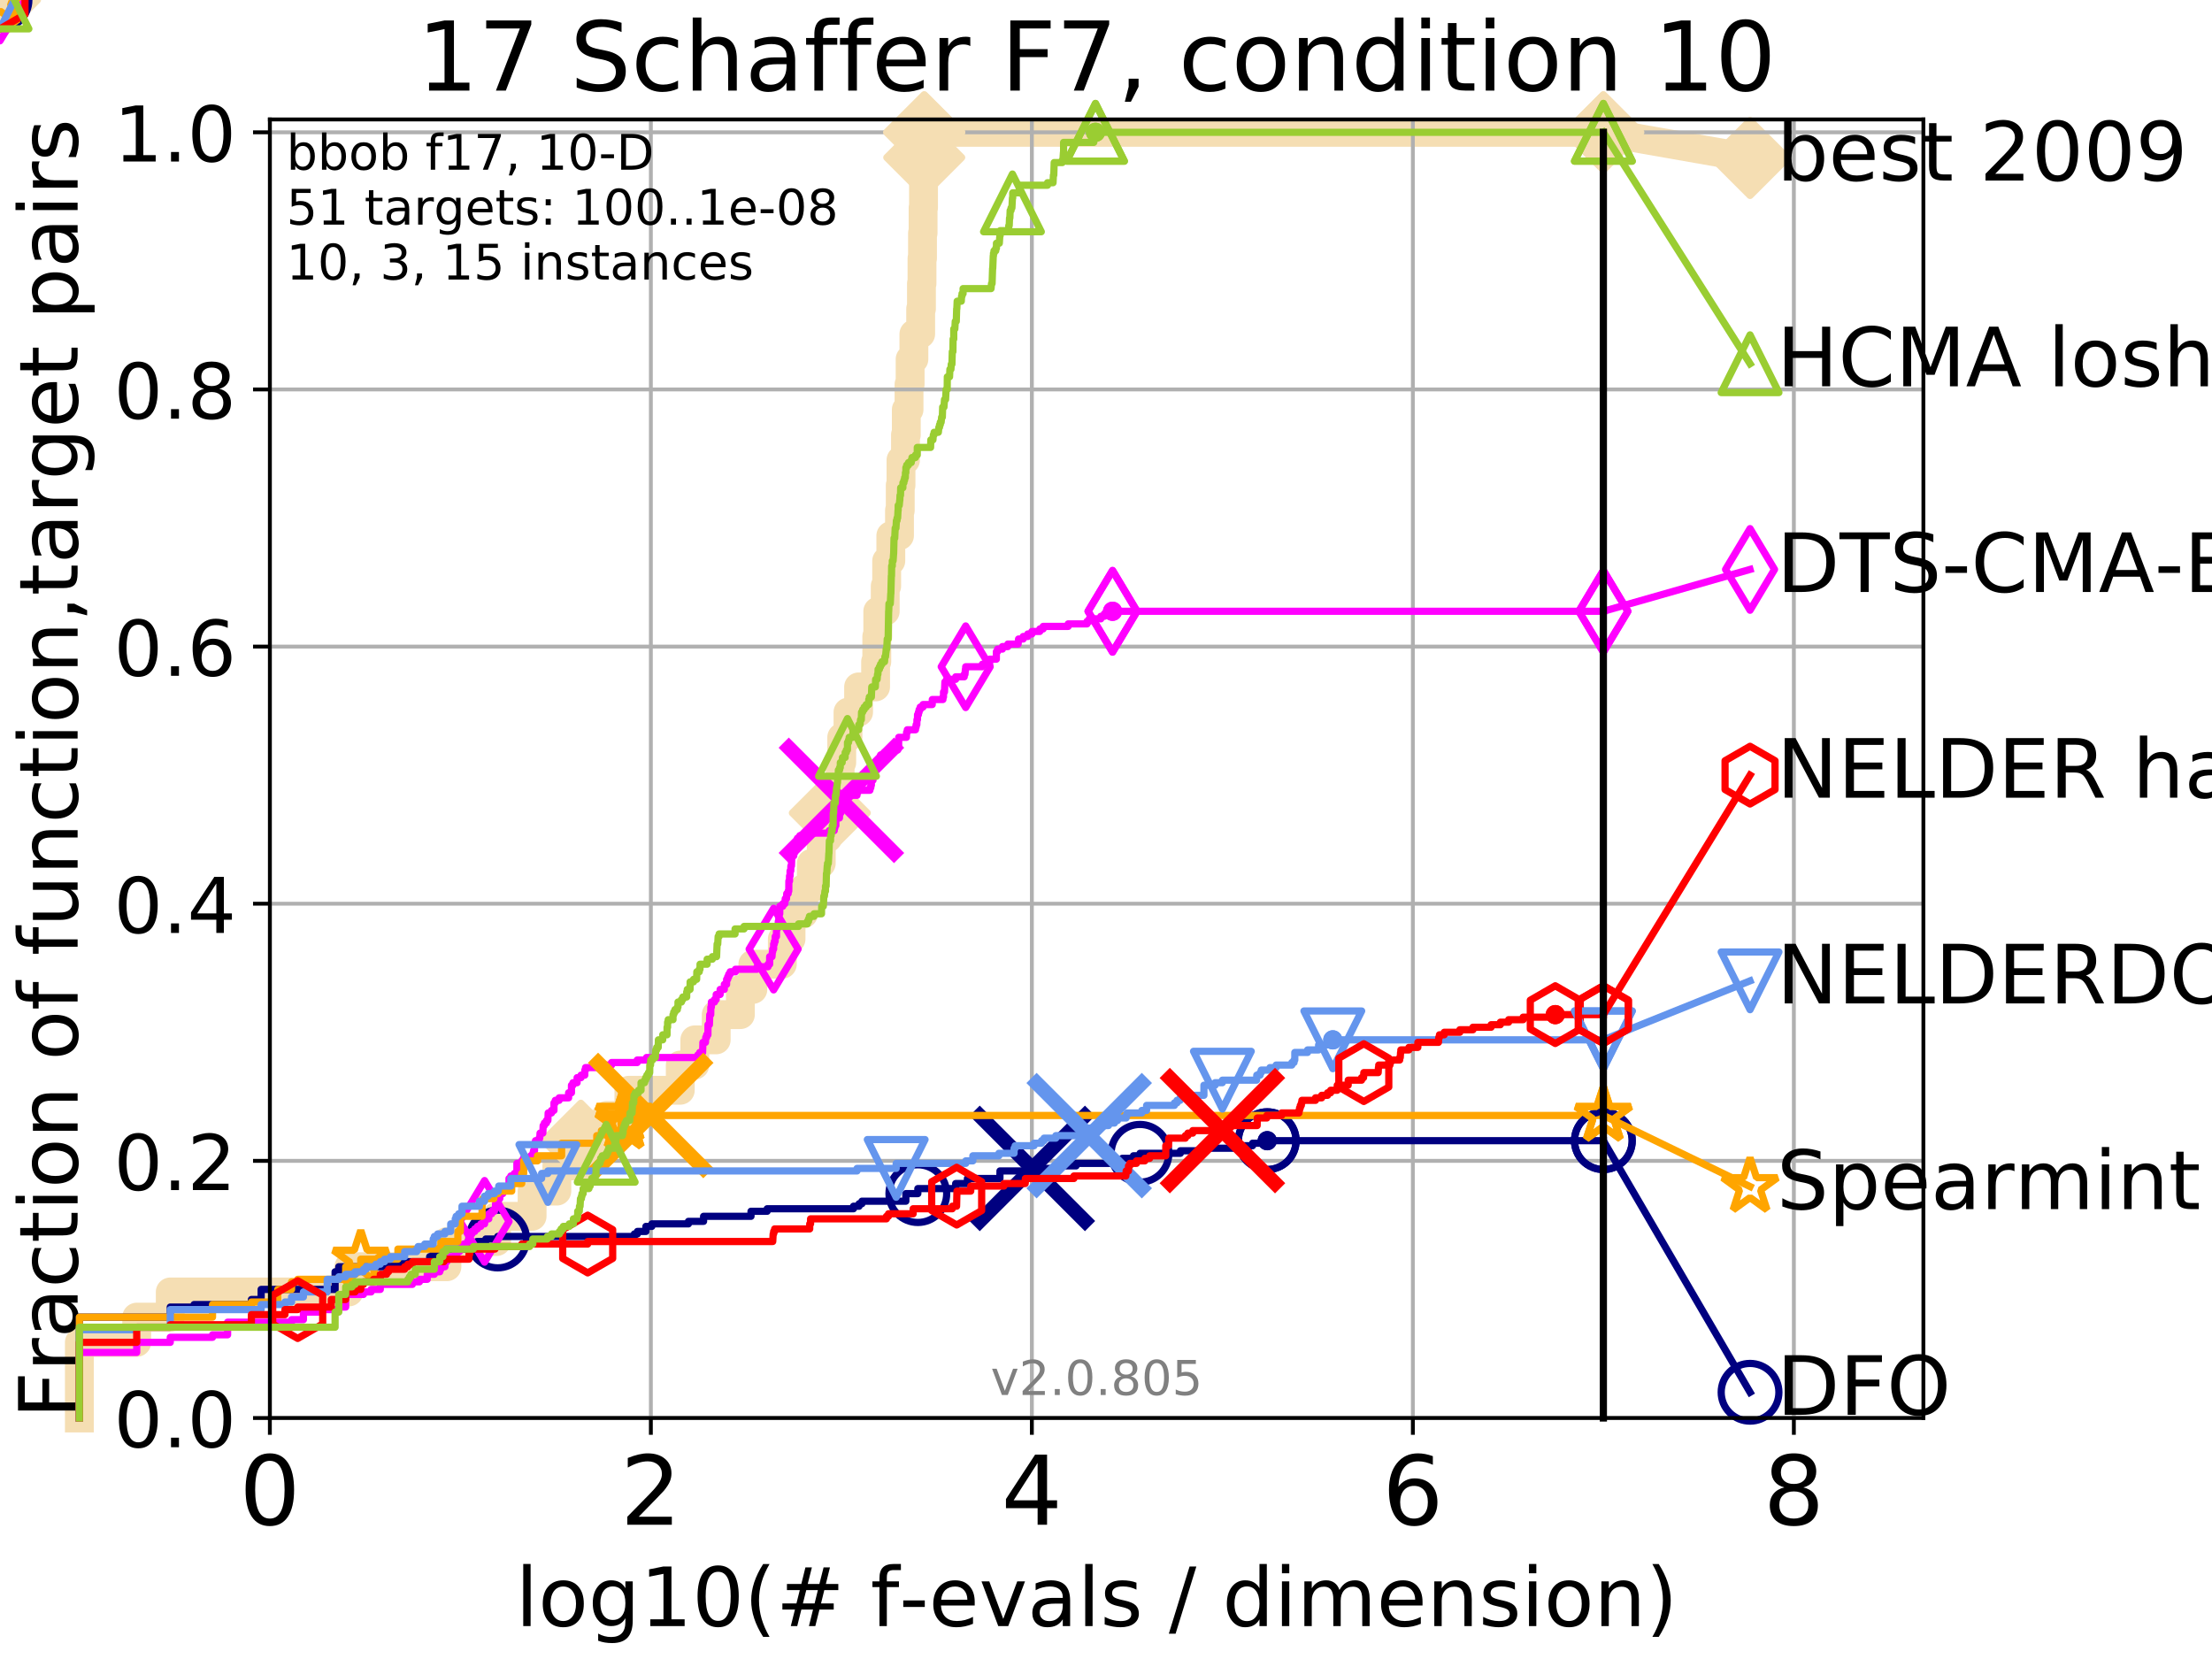 <?xml version="1.0" encoding="utf-8" standalone="no"?>
<!DOCTYPE svg PUBLIC "-//W3C//DTD SVG 1.1//EN"
  "http://www.w3.org/Graphics/SVG/1.1/DTD/svg11.dtd">
<!-- Created with matplotlib (http://matplotlib.org/) -->
<svg height="345pt" version="1.1" viewBox="0 0 460 345" width="460pt" xmlns="http://www.w3.org/2000/svg" xmlns:xlink="http://www.w3.org/1999/xlink">
 <defs>
  <style type="text/css">
*{stroke-linecap:butt;stroke-linejoin:round;}
  </style>
 </defs>
 <g id="figure_1">
  <g id="patch_1">
   <path d="M 0 345.6 
L 460.8 345.6 
L 460.8 0 
L 0 0 
z
" style="fill:#ffffff;"/>
  </g>
  <g id="axes_1">
   <g id="patch_2">
    <path d="M 56.12 294.88 
L 399.984 294.88 
L 399.984 24.84 
L 56.12 24.84 
z
" style="fill:#ffffff;"/>
   </g>
   <g id="line2d_1">
    <path d="M 16.504 294.88 
L 16.504 279.153 
L 28.43 279.153 
L 28.43 273.91 
L 35.406 273.91 
L 35.406 268.668 
L 72.559 268.668 
L 72.559 263.425 
L 92.94 263.425 
L 92.94 258.183 
L 103.276 258.183 
L 103.276 252.94 
L 110.654 252.94 
L 110.654 247.698 
L 115.801 247.698 
L 115.801 242.455 
L 120.791 242.455 
L 120.791 237.213 
L 126.127 237.213 
L 126.127 231.97 
L 130.787 231.97 
L 130.787 226.728 
L 141.469 226.728 
L 141.469 221.485 
L 144.491 221.485 
L 144.491 216.243 
L 148.94 216.243 
L 148.94 211 
L 153.969 211 
L 153.969 205.758 
L 156.562 205.758 
L 156.562 200.515 
L 162.69 200.515 
L 162.69 195.273 
L 164.502 195.273 
L 164.502 190.03 
L 167.097 190.03 
L 167.097 184.788 
L 168.724 184.788 
L 168.724 179.546 
L 170.785 179.546 
L 170.785 174.303 
L 172.122 174.303 
L 172.122 169.061 
L 172.565 169.061 
L 172.565 163.818 
L 174.709 163.818 
L 174.709 158.576 
L 175.046 158.576 
L 175.046 153.333 
L 176.347 153.333 
L 176.347 148.091 
L 178.551 148.091 
L 178.551 142.848 
L 182.087 142.848 
L 182.087 137.606 
L 182.334 137.606 
L 182.334 132.363 
L 182.539 132.363 
L 182.539 127.121 
L 184.088 127.121 
L 184.088 121.878 
L 184.389 121.878 
L 184.389 116.636 
L 185.251 116.636 
L 185.251 111.393 
L 187.055 111.393 
L 187.055 106.151 
L 187.213 106.151 
L 187.213 100.908 
L 187.367 100.908 
L 187.367 95.666 
L 188.302 95.666 
L 188.302 90.423 
L 188.473 90.423 
L 188.473 85.181 
L 189.039 85.181 
L 189.039 79.938 
L 189.267 79.938 
L 189.267 74.696 
L 190.052 74.696 
L 190.052 69.453 
L 191.461 69.453 
L 191.461 64.211 
L 191.623 64.211 
L 191.623 58.969 
L 191.736 58.969 
L 191.736 53.726 
L 191.841 53.726 
L 191.841 48.484 
L 191.96 48.484 
L 191.96 43.241 
L 192.049 43.241 
L 192.049 37.999 
L 192.138 37.999 
L 192.138 32.756 
L 192.201 32.756 
L 192.201 27.514 
L 333.43 27.514 
" style="fill:none;stroke:#f5deb3;stroke-linecap:square;stroke-width:6;"/>
   </g>
   <g id="line2d_2">
    <path d="M 0 0 
" style="fill:none;stroke:#f5deb3;stroke-linecap:square;stroke-width:6;"/>
    <defs>
     <path d="M -0 7.778 
L 7.778 0 
L 0 -7.778 
L -7.778 -0 
z
" id="ma0770076ae" style="stroke:#f5deb3;stroke-linejoin:miter;stroke-width:1.5;"/>
    </defs>
    <g>
     <use style="fill:#f5deb3;stroke:#f5deb3;stroke-linejoin:miter;stroke-width:1.5;" x="0" xlink:href="#ma0770076ae" y="0"/>
    </g>
   </g>
   <g id="line2d_3">
    <path d="M 333.43 27.514 
L 363.934 32.861 
" style="fill:none;stroke:#f5deb3;stroke-linecap:square;stroke-width:6;"/>
    <g>
     <use style="fill:#f5deb3;stroke:#f5deb3;stroke-linejoin:miter;stroke-width:1.5;" x="333.43" xlink:href="#ma0770076ae" y="27.514"/>
     <use style="fill:#f5deb3;stroke:#f5deb3;stroke-linejoin:miter;stroke-width:1.5;" x="363.934" xlink:href="#ma0770076ae" y="32.861"/>
    </g>
   </g>
   <g id="matplotlib.axis_1">
    <g id="xtick_1">
     <g id="line2d_4">
      <path clip-path="url(#p2d408f8a35)" d="M 56.12 294.88 
L 56.12 24.84 
" style="fill:none;stroke:#b0b0b0;stroke-linecap:square;stroke-width:0.8;"/>
     </g>
     <g id="line2d_5">
      <defs>
       <path d="M 0 0 
L 0 3.5 
" id="mcae66141a3" style="stroke:#000000;stroke-width:0.8;"/>
      </defs>
      <g>
       <use style="stroke:#000000;stroke-width:0.8;" x="56.12" xlink:href="#mcae66141a3" y="294.88"/>
      </g>
     </g>
     <g id="text_1">
      <!-- 0 -->
      <defs>
       <path d="M 31.781 66.406 
Q 24.172 66.406 20.328 58.906 
Q 16.5 51.422 16.5 36.375 
Q 16.5 21.391 20.328 13.891 
Q 24.172 6.391 31.781 6.391 
Q 39.453 6.391 43.281 13.891 
Q 47.125 21.391 47.125 36.375 
Q 47.125 51.422 43.281 58.906 
Q 39.453 66.406 31.781 66.406 
z
M 31.781 74.219 
Q 44.047 74.219 50.516 64.516 
Q 56.984 54.828 56.984 36.375 
Q 56.984 17.969 50.516 8.266 
Q 44.047 -1.422 31.781 -1.422 
Q 19.531 -1.422 13.062 8.266 
Q 6.594 17.969 6.594 36.375 
Q 6.594 54.828 13.062 64.516 
Q 19.531 74.219 31.781 74.219 
z
" id="DejaVuSans-30"/>
      </defs>
      <g transform="translate(49.758 317.077)scale(0.2 -0.2)">
       <use xlink:href="#DejaVuSans-30"/>
      </g>
     </g>
    </g>
    <g id="xtick_2">
     <g id="line2d_6">
      <path clip-path="url(#p2d408f8a35)" d="M 135.351 294.88 
L 135.351 24.84 
" style="fill:none;stroke:#b0b0b0;stroke-linecap:square;stroke-width:0.8;"/>
     </g>
     <g id="line2d_7">
      <g>
       <use style="stroke:#000000;stroke-width:0.8;" x="135.351" xlink:href="#mcae66141a3" y="294.88"/>
      </g>
     </g>
     <g id="text_2">
      <!-- 2 -->
      <defs>
       <path d="M 19.188 8.297 
L 53.609 8.297 
L 53.609 0 
L 7.328 0 
L 7.328 8.297 
Q 12.938 14.109 22.625 23.891 
Q 32.328 33.688 34.812 36.531 
Q 39.547 41.844 41.422 45.531 
Q 43.312 49.219 43.312 52.781 
Q 43.312 58.594 39.234 62.25 
Q 35.156 65.922 28.609 65.922 
Q 23.969 65.922 18.812 64.312 
Q 13.672 62.703 7.812 59.422 
L 7.812 69.391 
Q 13.766 71.781 18.938 73 
Q 24.125 74.219 28.422 74.219 
Q 39.75 74.219 46.484 68.547 
Q 53.219 62.891 53.219 53.422 
Q 53.219 48.922 51.531 44.891 
Q 49.859 40.875 45.406 35.406 
Q 44.188 33.984 37.641 27.219 
Q 31.109 20.453 19.188 8.297 
z
" id="DejaVuSans-32"/>
      </defs>
      <g transform="translate(128.989 317.077)scale(0.2 -0.2)">
       <use xlink:href="#DejaVuSans-32"/>
      </g>
     </g>
    </g>
    <g id="xtick_3">
     <g id="line2d_8">
      <path clip-path="url(#p2d408f8a35)" d="M 214.583 294.88 
L 214.583 24.84 
" style="fill:none;stroke:#b0b0b0;stroke-linecap:square;stroke-width:0.8;"/>
     </g>
     <g id="line2d_9">
      <g>
       <use style="stroke:#000000;stroke-width:0.8;" x="214.583" xlink:href="#mcae66141a3" y="294.88"/>
      </g>
     </g>
     <g id="text_3">
      <!-- 4 -->
      <defs>
       <path d="M 37.797 64.312 
L 12.891 25.391 
L 37.797 25.391 
z
M 35.203 72.906 
L 47.609 72.906 
L 47.609 25.391 
L 58.016 25.391 
L 58.016 17.188 
L 47.609 17.188 
L 47.609 0 
L 37.797 0 
L 37.797 17.188 
L 4.891 17.188 
L 4.891 26.703 
z
" id="DejaVuSans-34"/>
      </defs>
      <g transform="translate(208.22 317.077)scale(0.2 -0.2)">
       <use xlink:href="#DejaVuSans-34"/>
      </g>
     </g>
    </g>
    <g id="xtick_4">
     <g id="line2d_10">
      <path clip-path="url(#p2d408f8a35)" d="M 293.814 294.88 
L 293.814 24.84 
" style="fill:none;stroke:#b0b0b0;stroke-linecap:square;stroke-width:0.8;"/>
     </g>
     <g id="line2d_11">
      <g>
       <use style="stroke:#000000;stroke-width:0.8;" x="293.814" xlink:href="#mcae66141a3" y="294.88"/>
      </g>
     </g>
     <g id="text_4">
      <!-- 6 -->
      <defs>
       <path d="M 33.016 40.375 
Q 26.375 40.375 22.484 35.828 
Q 18.609 31.297 18.609 23.391 
Q 18.609 15.531 22.484 10.953 
Q 26.375 6.391 33.016 6.391 
Q 39.656 6.391 43.531 10.953 
Q 47.406 15.531 47.406 23.391 
Q 47.406 31.297 43.531 35.828 
Q 39.656 40.375 33.016 40.375 
z
M 52.594 71.297 
L 52.594 62.312 
Q 48.875 64.062 45.094 64.984 
Q 41.312 65.922 37.594 65.922 
Q 27.828 65.922 22.672 59.328 
Q 17.531 52.734 16.797 39.406 
Q 19.672 43.656 24.016 45.922 
Q 28.375 48.188 33.594 48.188 
Q 44.578 48.188 50.953 41.516 
Q 57.328 34.859 57.328 23.391 
Q 57.328 12.156 50.688 5.359 
Q 44.047 -1.422 33.016 -1.422 
Q 20.359 -1.422 13.672 8.266 
Q 6.984 17.969 6.984 36.375 
Q 6.984 53.656 15.188 63.938 
Q 23.391 74.219 37.203 74.219 
Q 40.922 74.219 44.703 73.484 
Q 48.484 72.75 52.594 71.297 
z
" id="DejaVuSans-36"/>
      </defs>
      <g transform="translate(287.452 317.077)scale(0.2 -0.2)">
       <use xlink:href="#DejaVuSans-36"/>
      </g>
     </g>
    </g>
    <g id="xtick_5">
     <g id="line2d_12">
      <path clip-path="url(#p2d408f8a35)" d="M 373.045 294.88 
L 373.045 24.84 
" style="fill:none;stroke:#b0b0b0;stroke-linecap:square;stroke-width:0.8;"/>
     </g>
     <g id="line2d_13">
      <g>
       <use style="stroke:#000000;stroke-width:0.8;" x="373.045" xlink:href="#mcae66141a3" y="294.88"/>
      </g>
     </g>
     <g id="text_5">
      <!-- 8 -->
      <defs>
       <path d="M 31.781 34.625 
Q 24.75 34.625 20.719 30.859 
Q 16.703 27.094 16.703 20.516 
Q 16.703 13.922 20.719 10.156 
Q 24.75 6.391 31.781 6.391 
Q 38.812 6.391 42.859 10.172 
Q 46.922 13.969 46.922 20.516 
Q 46.922 27.094 42.891 30.859 
Q 38.875 34.625 31.781 34.625 
z
M 21.922 38.812 
Q 15.578 40.375 12.031 44.719 
Q 8.5 49.078 8.5 55.328 
Q 8.5 64.062 14.719 69.141 
Q 20.953 74.219 31.781 74.219 
Q 42.672 74.219 48.875 69.141 
Q 55.078 64.062 55.078 55.328 
Q 55.078 49.078 51.531 44.719 
Q 48 40.375 41.703 38.812 
Q 48.828 37.156 52.797 32.312 
Q 56.781 27.484 56.781 20.516 
Q 56.781 9.906 50.312 4.234 
Q 43.844 -1.422 31.781 -1.422 
Q 19.734 -1.422 13.25 4.234 
Q 6.781 9.906 6.781 20.516 
Q 6.781 27.484 10.781 32.312 
Q 14.797 37.156 21.922 38.812 
z
M 18.312 54.391 
Q 18.312 48.734 21.844 45.562 
Q 25.391 42.391 31.781 42.391 
Q 38.141 42.391 41.719 45.562 
Q 45.312 48.734 45.312 54.391 
Q 45.312 60.062 41.719 63.234 
Q 38.141 66.406 31.781 66.406 
Q 25.391 66.406 21.844 63.234 
Q 18.312 60.062 18.312 54.391 
z
" id="DejaVuSans-38"/>
      </defs>
      <g transform="translate(366.683 317.077)scale(0.2 -0.2)">
       <use xlink:href="#DejaVuSans-38"/>
      </g>
     </g>
    </g>
    <g id="text_6">
     <!-- log10(# f-evals / dimension) -->
     <defs>
      <path d="M 9.422 75.984 
L 18.406 75.984 
L 18.406 0 
L 9.422 0 
z
" id="DejaVuSans-6c"/>
      <path d="M 30.609 48.391 
Q 23.391 48.391 19.188 42.75 
Q 14.984 37.109 14.984 27.297 
Q 14.984 17.484 19.156 11.844 
Q 23.344 6.203 30.609 6.203 
Q 37.797 6.203 41.984 11.859 
Q 46.188 17.531 46.188 27.297 
Q 46.188 37.016 41.984 42.703 
Q 37.797 48.391 30.609 48.391 
z
M 30.609 56 
Q 42.328 56 49.016 48.375 
Q 55.719 40.766 55.719 27.297 
Q 55.719 13.875 49.016 6.219 
Q 42.328 -1.422 30.609 -1.422 
Q 18.844 -1.422 12.172 6.219 
Q 5.516 13.875 5.516 27.297 
Q 5.516 40.766 12.172 48.375 
Q 18.844 56 30.609 56 
z
" id="DejaVuSans-6f"/>
      <path d="M 45.406 27.984 
Q 45.406 37.75 41.375 43.109 
Q 37.359 48.484 30.078 48.484 
Q 22.859 48.484 18.828 43.109 
Q 14.797 37.75 14.797 27.984 
Q 14.797 18.266 18.828 12.891 
Q 22.859 7.516 30.078 7.516 
Q 37.359 7.516 41.375 12.891 
Q 45.406 18.266 45.406 27.984 
z
M 54.391 6.781 
Q 54.391 -7.172 48.188 -13.984 
Q 42 -20.797 29.203 -20.797 
Q 24.469 -20.797 20.266 -20.094 
Q 16.062 -19.391 12.109 -17.922 
L 12.109 -9.188 
Q 16.062 -11.328 19.922 -12.344 
Q 23.781 -13.375 27.781 -13.375 
Q 36.625 -13.375 41.016 -8.766 
Q 45.406 -4.156 45.406 5.172 
L 45.406 9.625 
Q 42.625 4.781 38.281 2.391 
Q 33.938 0 27.875 0 
Q 17.828 0 11.672 7.656 
Q 5.516 15.328 5.516 27.984 
Q 5.516 40.672 11.672 48.328 
Q 17.828 56 27.875 56 
Q 33.938 56 38.281 53.609 
Q 42.625 51.219 45.406 46.391 
L 45.406 54.688 
L 54.391 54.688 
z
" id="DejaVuSans-67"/>
      <path d="M 12.406 8.297 
L 28.516 8.297 
L 28.516 63.922 
L 10.984 60.406 
L 10.984 69.391 
L 28.422 72.906 
L 38.281 72.906 
L 38.281 8.297 
L 54.391 8.297 
L 54.391 0 
L 12.406 0 
z
" id="DejaVuSans-31"/>
      <path d="M 31 75.875 
Q 24.469 64.656 21.281 53.656 
Q 18.109 42.672 18.109 31.391 
Q 18.109 20.125 21.312 9.062 
Q 24.516 -2 31 -13.188 
L 23.188 -13.188 
Q 15.875 -1.703 12.234 9.375 
Q 8.594 20.453 8.594 31.391 
Q 8.594 42.281 12.203 53.312 
Q 15.828 64.359 23.188 75.875 
z
" id="DejaVuSans-28"/>
      <path d="M 51.125 44 
L 36.922 44 
L 32.812 27.688 
L 47.125 27.688 
z
M 43.797 71.781 
L 38.719 51.516 
L 52.984 51.516 
L 58.109 71.781 
L 65.922 71.781 
L 60.891 51.516 
L 76.125 51.516 
L 76.125 44 
L 58.984 44 
L 54.984 27.688 
L 70.516 27.688 
L 70.516 20.219 
L 53.078 20.219 
L 48 0 
L 40.188 0 
L 45.219 20.219 
L 30.906 20.219 
L 25.875 0 
L 18.016 0 
L 23.094 20.219 
L 7.719 20.219 
L 7.719 27.688 
L 24.906 27.688 
L 29 44 
L 13.281 44 
L 13.281 51.516 
L 30.906 51.516 
L 35.891 71.781 
z
" id="DejaVuSans-23"/>
      <path id="DejaVuSans-20"/>
      <path d="M 37.109 75.984 
L 37.109 68.5 
L 28.516 68.5 
Q 23.688 68.5 21.797 66.547 
Q 19.922 64.594 19.922 59.516 
L 19.922 54.688 
L 34.719 54.688 
L 34.719 47.703 
L 19.922 47.703 
L 19.922 0 
L 10.891 0 
L 10.891 47.703 
L 2.297 47.703 
L 2.297 54.688 
L 10.891 54.688 
L 10.891 58.5 
Q 10.891 67.625 15.141 71.797 
Q 19.391 75.984 28.609 75.984 
z
" id="DejaVuSans-66"/>
      <path d="M 4.891 31.391 
L 31.203 31.391 
L 31.203 23.391 
L 4.891 23.391 
z
" id="DejaVuSans-2d"/>
      <path d="M 56.203 29.594 
L 56.203 25.203 
L 14.891 25.203 
Q 15.484 15.922 20.484 11.062 
Q 25.484 6.203 34.422 6.203 
Q 39.594 6.203 44.453 7.469 
Q 49.312 8.734 54.109 11.281 
L 54.109 2.781 
Q 49.266 0.734 44.188 -0.344 
Q 39.109 -1.422 33.891 -1.422 
Q 20.797 -1.422 13.156 6.188 
Q 5.516 13.812 5.516 26.812 
Q 5.516 40.234 12.766 48.109 
Q 20.016 56 32.328 56 
Q 43.359 56 49.781 48.891 
Q 56.203 41.797 56.203 29.594 
z
M 47.219 32.234 
Q 47.125 39.594 43.094 43.984 
Q 39.062 48.391 32.422 48.391 
Q 24.906 48.391 20.391 44.141 
Q 15.875 39.891 15.188 32.172 
z
" id="DejaVuSans-65"/>
      <path d="M 2.984 54.688 
L 12.5 54.688 
L 29.594 8.797 
L 46.688 54.688 
L 56.203 54.688 
L 35.688 0 
L 23.484 0 
z
" id="DejaVuSans-76"/>
      <path d="M 34.281 27.484 
Q 23.391 27.484 19.188 25 
Q 14.984 22.516 14.984 16.5 
Q 14.984 11.719 18.141 8.906 
Q 21.297 6.109 26.703 6.109 
Q 34.188 6.109 38.703 11.406 
Q 43.219 16.703 43.219 25.484 
L 43.219 27.484 
z
M 52.203 31.203 
L 52.203 0 
L 43.219 0 
L 43.219 8.297 
Q 40.141 3.328 35.547 0.953 
Q 30.953 -1.422 24.312 -1.422 
Q 15.922 -1.422 10.953 3.297 
Q 6 8.016 6 15.922 
Q 6 25.141 12.172 29.828 
Q 18.359 34.516 30.609 34.516 
L 43.219 34.516 
L 43.219 35.406 
Q 43.219 41.609 39.141 45 
Q 35.062 48.391 27.688 48.391 
Q 23 48.391 18.547 47.266 
Q 14.109 46.141 10.016 43.891 
L 10.016 52.203 
Q 14.938 54.109 19.578 55.047 
Q 24.219 56 28.609 56 
Q 40.484 56 46.344 49.844 
Q 52.203 43.703 52.203 31.203 
z
" id="DejaVuSans-61"/>
      <path d="M 44.281 53.078 
L 44.281 44.578 
Q 40.484 46.531 36.375 47.5 
Q 32.281 48.484 27.875 48.484 
Q 21.188 48.484 17.844 46.438 
Q 14.5 44.391 14.5 40.281 
Q 14.5 37.156 16.891 35.375 
Q 19.281 33.594 26.516 31.984 
L 29.594 31.297 
Q 39.156 29.25 43.188 25.516 
Q 47.219 21.781 47.219 15.094 
Q 47.219 7.469 41.188 3.016 
Q 35.156 -1.422 24.609 -1.422 
Q 20.219 -1.422 15.453 -0.562 
Q 10.688 0.297 5.422 2 
L 5.422 11.281 
Q 10.406 8.688 15.234 7.391 
Q 20.062 6.109 24.812 6.109 
Q 31.156 6.109 34.562 8.281 
Q 37.984 10.453 37.984 14.406 
Q 37.984 18.062 35.516 20.016 
Q 33.062 21.969 24.703 23.781 
L 21.578 24.516 
Q 13.234 26.266 9.516 29.906 
Q 5.812 33.547 5.812 39.891 
Q 5.812 47.609 11.281 51.797 
Q 16.75 56 26.812 56 
Q 31.781 56 36.172 55.266 
Q 40.578 54.547 44.281 53.078 
z
" id="DejaVuSans-73"/>
      <path d="M 25.391 72.906 
L 33.688 72.906 
L 8.297 -9.281 
L 0 -9.281 
z
" id="DejaVuSans-2f"/>
      <path d="M 45.406 46.391 
L 45.406 75.984 
L 54.391 75.984 
L 54.391 0 
L 45.406 0 
L 45.406 8.203 
Q 42.578 3.328 38.25 0.953 
Q 33.938 -1.422 27.875 -1.422 
Q 17.969 -1.422 11.734 6.484 
Q 5.516 14.406 5.516 27.297 
Q 5.516 40.188 11.734 48.094 
Q 17.969 56 27.875 56 
Q 33.938 56 38.25 53.625 
Q 42.578 51.266 45.406 46.391 
z
M 14.797 27.297 
Q 14.797 17.391 18.875 11.75 
Q 22.953 6.109 30.078 6.109 
Q 37.203 6.109 41.297 11.75 
Q 45.406 17.391 45.406 27.297 
Q 45.406 37.203 41.297 42.844 
Q 37.203 48.484 30.078 48.484 
Q 22.953 48.484 18.875 42.844 
Q 14.797 37.203 14.797 27.297 
z
" id="DejaVuSans-64"/>
      <path d="M 9.422 54.688 
L 18.406 54.688 
L 18.406 0 
L 9.422 0 
z
M 9.422 75.984 
L 18.406 75.984 
L 18.406 64.594 
L 9.422 64.594 
z
" id="DejaVuSans-69"/>
      <path d="M 52 44.188 
Q 55.375 50.25 60.062 53.125 
Q 64.75 56 71.094 56 
Q 79.641 56 84.281 50.016 
Q 88.922 44.047 88.922 33.016 
L 88.922 0 
L 79.891 0 
L 79.891 32.719 
Q 79.891 40.578 77.094 44.375 
Q 74.312 48.188 68.609 48.188 
Q 61.625 48.188 57.562 43.547 
Q 53.516 38.922 53.516 30.906 
L 53.516 0 
L 44.484 0 
L 44.484 32.719 
Q 44.484 40.625 41.703 44.406 
Q 38.922 48.188 33.109 48.188 
Q 26.219 48.188 22.156 43.531 
Q 18.109 38.875 18.109 30.906 
L 18.109 0 
L 9.078 0 
L 9.078 54.688 
L 18.109 54.688 
L 18.109 46.188 
Q 21.188 51.219 25.484 53.609 
Q 29.781 56 35.688 56 
Q 41.656 56 45.828 52.969 
Q 50 49.953 52 44.188 
z
" id="DejaVuSans-6d"/>
      <path d="M 54.891 33.016 
L 54.891 0 
L 45.906 0 
L 45.906 32.719 
Q 45.906 40.484 42.875 44.328 
Q 39.844 48.188 33.797 48.188 
Q 26.516 48.188 22.312 43.547 
Q 18.109 38.922 18.109 30.906 
L 18.109 0 
L 9.078 0 
L 9.078 54.688 
L 18.109 54.688 
L 18.109 46.188 
Q 21.344 51.125 25.703 53.562 
Q 30.078 56 35.797 56 
Q 45.219 56 50.047 50.172 
Q 54.891 44.344 54.891 33.016 
z
" id="DejaVuSans-6e"/>
      <path d="M 8.016 75.875 
L 15.828 75.875 
Q 23.141 64.359 26.781 53.312 
Q 30.422 42.281 30.422 31.391 
Q 30.422 20.453 26.781 9.375 
Q 23.141 -1.703 15.828 -13.188 
L 8.016 -13.188 
Q 14.5 -2 17.703 9.062 
Q 20.906 20.125 20.906 31.391 
Q 20.906 42.672 17.703 53.656 
Q 14.5 64.656 8.016 75.875 
z
" id="DejaVuSans-29"/>
     </defs>
     <g transform="translate(107.211 338.154)scale(0.17 -0.17)">
      <use xlink:href="#DejaVuSans-6c"/>
      <use x="27.783" xlink:href="#DejaVuSans-6f"/>
      <use x="88.965" xlink:href="#DejaVuSans-67"/>
      <use x="152.441" xlink:href="#DejaVuSans-31"/>
      <use x="216.064" xlink:href="#DejaVuSans-30"/>
      <use x="279.688" xlink:href="#DejaVuSans-28"/>
      <use x="318.701" xlink:href="#DejaVuSans-23"/>
      <use x="402.49" xlink:href="#DejaVuSans-20"/>
      <use x="434.277" xlink:href="#DejaVuSans-66"/>
      <use x="469.404" xlink:href="#DejaVuSans-2d"/>
      <use x="505.488" xlink:href="#DejaVuSans-65"/>
      <use x="567.012" xlink:href="#DejaVuSans-76"/>
      <use x="626.191" xlink:href="#DejaVuSans-61"/>
      <use x="687.471" xlink:href="#DejaVuSans-6c"/>
      <use x="715.254" xlink:href="#DejaVuSans-73"/>
      <use x="767.354" xlink:href="#DejaVuSans-20"/>
      <use x="799.141" xlink:href="#DejaVuSans-2f"/>
      <use x="832.832" xlink:href="#DejaVuSans-20"/>
      <use x="864.619" xlink:href="#DejaVuSans-64"/>
      <use x="928.096" xlink:href="#DejaVuSans-69"/>
      <use x="955.879" xlink:href="#DejaVuSans-6d"/>
      <use x="1053.291" xlink:href="#DejaVuSans-65"/>
      <use x="1114.814" xlink:href="#DejaVuSans-6e"/>
      <use x="1178.193" xlink:href="#DejaVuSans-73"/>
      <use x="1230.293" xlink:href="#DejaVuSans-69"/>
      <use x="1258.076" xlink:href="#DejaVuSans-6f"/>
      <use x="1319.258" xlink:href="#DejaVuSans-6e"/>
      <use x="1382.637" xlink:href="#DejaVuSans-29"/>
     </g>
    </g>
   </g>
   <g id="matplotlib.axis_2">
    <g id="ytick_1">
     <g id="line2d_14">
      <path clip-path="url(#p2d408f8a35)" d="M 56.12 294.88 
L 399.984 294.88 
" style="fill:none;stroke:#b0b0b0;stroke-linecap:square;stroke-width:0.8;"/>
     </g>
     <g id="line2d_15">
      <defs>
       <path d="M 0 0 
L -3.5 0 
" id="m4832e72c32" style="stroke:#000000;stroke-width:0.8;"/>
      </defs>
      <g>
       <use style="stroke:#000000;stroke-width:0.8;" x="56.12" xlink:href="#m4832e72c32" y="294.88"/>
      </g>
     </g>
     <g id="text_7">
      <!-- 0.0 -->
      <defs>
       <path d="M 10.688 12.406 
L 21 12.406 
L 21 0 
L 10.688 0 
z
" id="DejaVuSans-2e"/>
      </defs>
      <g transform="translate(23.675 300.959)scale(0.16 -0.16)">
       <use xlink:href="#DejaVuSans-30"/>
       <use x="63.623" xlink:href="#DejaVuSans-2e"/>
       <use x="95.41" xlink:href="#DejaVuSans-30"/>
      </g>
     </g>
    </g>
    <g id="ytick_2">
     <g id="line2d_16">
      <path clip-path="url(#p2d408f8a35)" d="M 56.12 241.407 
L 399.984 241.407 
" style="fill:none;stroke:#b0b0b0;stroke-linecap:square;stroke-width:0.8;"/>
     </g>
     <g id="line2d_17">
      <g>
       <use style="stroke:#000000;stroke-width:0.8;" x="56.12" xlink:href="#m4832e72c32" y="241.407"/>
      </g>
     </g>
     <g id="text_8">
      <!-- 0.2 -->
      <g transform="translate(23.675 247.485)scale(0.16 -0.16)">
       <use xlink:href="#DejaVuSans-30"/>
       <use x="63.623" xlink:href="#DejaVuSans-2e"/>
       <use x="95.41" xlink:href="#DejaVuSans-32"/>
      </g>
     </g>
    </g>
    <g id="ytick_3">
     <g id="line2d_18">
      <path clip-path="url(#p2d408f8a35)" d="M 56.12 187.933 
L 399.984 187.933 
" style="fill:none;stroke:#b0b0b0;stroke-linecap:square;stroke-width:0.8;"/>
     </g>
     <g id="line2d_19">
      <g>
       <use style="stroke:#000000;stroke-width:0.8;" x="56.12" xlink:href="#m4832e72c32" y="187.933"/>
      </g>
     </g>
     <g id="text_9">
      <!-- 0.4 -->
      <g transform="translate(23.675 194.012)scale(0.16 -0.16)">
       <use xlink:href="#DejaVuSans-30"/>
       <use x="63.623" xlink:href="#DejaVuSans-2e"/>
       <use x="95.41" xlink:href="#DejaVuSans-34"/>
      </g>
     </g>
    </g>
    <g id="ytick_4">
     <g id="line2d_20">
      <path clip-path="url(#p2d408f8a35)" d="M 56.12 134.46 
L 399.984 134.46 
" style="fill:none;stroke:#b0b0b0;stroke-linecap:square;stroke-width:0.8;"/>
     </g>
     <g id="line2d_21">
      <g>
       <use style="stroke:#000000;stroke-width:0.8;" x="56.12" xlink:href="#m4832e72c32" y="134.46"/>
      </g>
     </g>
     <g id="text_10">
      <!-- 0.6 -->
      <g transform="translate(23.675 140.539)scale(0.16 -0.16)">
       <use xlink:href="#DejaVuSans-30"/>
       <use x="63.623" xlink:href="#DejaVuSans-2e"/>
       <use x="95.41" xlink:href="#DejaVuSans-36"/>
      </g>
     </g>
    </g>
    <g id="ytick_5">
     <g id="line2d_22">
      <path clip-path="url(#p2d408f8a35)" d="M 56.12 80.987 
L 399.984 80.987 
" style="fill:none;stroke:#b0b0b0;stroke-linecap:square;stroke-width:0.8;"/>
     </g>
     <g id="line2d_23">
      <g>
       <use style="stroke:#000000;stroke-width:0.8;" x="56.12" xlink:href="#m4832e72c32" y="80.987"/>
      </g>
     </g>
     <g id="text_11">
      <!-- 0.8 -->
      <g transform="translate(23.675 87.066)scale(0.16 -0.16)">
       <use xlink:href="#DejaVuSans-30"/>
       <use x="63.623" xlink:href="#DejaVuSans-2e"/>
       <use x="95.41" xlink:href="#DejaVuSans-38"/>
      </g>
     </g>
    </g>
    <g id="ytick_6">
     <g id="line2d_24">
      <path clip-path="url(#p2d408f8a35)" d="M 56.12 27.514 
L 399.984 27.514 
" style="fill:none;stroke:#b0b0b0;stroke-linecap:square;stroke-width:0.8;"/>
     </g>
     <g id="line2d_25">
      <g>
       <use style="stroke:#000000;stroke-width:0.8;" x="56.12" xlink:href="#m4832e72c32" y="27.514"/>
      </g>
     </g>
     <g id="text_12">
      <!-- 1.0 -->
      <g transform="translate(23.675 33.592)scale(0.16 -0.16)">
       <use xlink:href="#DejaVuSans-31"/>
       <use x="63.623" xlink:href="#DejaVuSans-2e"/>
       <use x="95.41" xlink:href="#DejaVuSans-30"/>
      </g>
     </g>
    </g>
    <g id="text_13">
     <!-- Fraction of function,target pairs -->
     <defs>
      <path d="M 9.812 72.906 
L 51.703 72.906 
L 51.703 64.594 
L 19.672 64.594 
L 19.672 43.109 
L 48.578 43.109 
L 48.578 34.812 
L 19.672 34.812 
L 19.672 0 
L 9.812 0 
z
" id="DejaVuSans-46"/>
      <path d="M 41.109 46.297 
Q 39.594 47.172 37.812 47.578 
Q 36.031 48 33.891 48 
Q 26.266 48 22.188 43.047 
Q 18.109 38.094 18.109 28.812 
L 18.109 0 
L 9.078 0 
L 9.078 54.688 
L 18.109 54.688 
L 18.109 46.188 
Q 20.953 51.172 25.484 53.578 
Q 30.031 56 36.531 56 
Q 37.453 56 38.578 55.875 
Q 39.703 55.766 41.062 55.516 
z
" id="DejaVuSans-72"/>
      <path d="M 48.781 52.594 
L 48.781 44.188 
Q 44.969 46.297 41.141 47.344 
Q 37.312 48.391 33.406 48.391 
Q 24.656 48.391 19.812 42.844 
Q 14.984 37.312 14.984 27.297 
Q 14.984 17.281 19.812 11.734 
Q 24.656 6.203 33.406 6.203 
Q 37.312 6.203 41.141 7.25 
Q 44.969 8.297 48.781 10.406 
L 48.781 2.094 
Q 45.016 0.344 40.984 -0.531 
Q 36.969 -1.422 32.422 -1.422 
Q 20.062 -1.422 12.781 6.344 
Q 5.516 14.109 5.516 27.297 
Q 5.516 40.672 12.859 48.328 
Q 20.219 56 33.016 56 
Q 37.156 56 41.109 55.141 
Q 45.062 54.297 48.781 52.594 
z
" id="DejaVuSans-63"/>
      <path d="M 18.312 70.219 
L 18.312 54.688 
L 36.812 54.688 
L 36.812 47.703 
L 18.312 47.703 
L 18.312 18.016 
Q 18.312 11.328 20.141 9.422 
Q 21.969 7.516 27.594 7.516 
L 36.812 7.516 
L 36.812 0 
L 27.594 0 
Q 17.188 0 13.234 3.875 
Q 9.281 7.766 9.281 18.016 
L 9.281 47.703 
L 2.688 47.703 
L 2.688 54.688 
L 9.281 54.688 
L 9.281 70.219 
z
" id="DejaVuSans-74"/>
      <path d="M 8.5 21.578 
L 8.5 54.688 
L 17.484 54.688 
L 17.484 21.922 
Q 17.484 14.156 20.5 10.266 
Q 23.531 6.391 29.594 6.391 
Q 36.859 6.391 41.078 11.031 
Q 45.312 15.672 45.312 23.688 
L 45.312 54.688 
L 54.297 54.688 
L 54.297 0 
L 45.312 0 
L 45.312 8.406 
Q 42.047 3.422 37.719 1 
Q 33.406 -1.422 27.688 -1.422 
Q 18.266 -1.422 13.375 4.438 
Q 8.5 10.297 8.5 21.578 
z
M 31.109 56 
z
" id="DejaVuSans-75"/>
      <path d="M 11.719 12.406 
L 22.016 12.406 
L 22.016 4 
L 14.016 -11.625 
L 7.719 -11.625 
L 11.719 4 
z
" id="DejaVuSans-2c"/>
      <path d="M 18.109 8.203 
L 18.109 -20.797 
L 9.078 -20.797 
L 9.078 54.688 
L 18.109 54.688 
L 18.109 46.391 
Q 20.953 51.266 25.266 53.625 
Q 29.594 56 35.594 56 
Q 45.562 56 51.781 48.094 
Q 58.016 40.188 58.016 27.297 
Q 58.016 14.406 51.781 6.484 
Q 45.562 -1.422 35.594 -1.422 
Q 29.594 -1.422 25.266 0.953 
Q 20.953 3.328 18.109 8.203 
z
M 48.688 27.297 
Q 48.688 37.203 44.609 42.844 
Q 40.531 48.484 33.406 48.484 
Q 26.266 48.484 22.188 42.844 
Q 18.109 37.203 18.109 27.297 
Q 18.109 17.391 22.188 11.75 
Q 26.266 6.109 33.406 6.109 
Q 40.531 6.109 44.609 11.75 
Q 48.688 17.391 48.688 27.297 
z
" id="DejaVuSans-70"/>
     </defs>
     <g transform="translate(16.14 294.999)rotate(-90)scale(0.17 -0.17)">
      <use xlink:href="#DejaVuSans-46"/>
      <use x="57.41" xlink:href="#DejaVuSans-72"/>
      <use x="98.523" xlink:href="#DejaVuSans-61"/>
      <use x="159.803" xlink:href="#DejaVuSans-63"/>
      <use x="214.783" xlink:href="#DejaVuSans-74"/>
      <use x="253.992" xlink:href="#DejaVuSans-69"/>
      <use x="281.775" xlink:href="#DejaVuSans-6f"/>
      <use x="342.957" xlink:href="#DejaVuSans-6e"/>
      <use x="406.336" xlink:href="#DejaVuSans-20"/>
      <use x="438.123" xlink:href="#DejaVuSans-6f"/>
      <use x="499.305" xlink:href="#DejaVuSans-66"/>
      <use x="534.51" xlink:href="#DejaVuSans-20"/>
      <use x="566.297" xlink:href="#DejaVuSans-66"/>
      <use x="601.502" xlink:href="#DejaVuSans-75"/>
      <use x="664.881" xlink:href="#DejaVuSans-6e"/>
      <use x="728.26" xlink:href="#DejaVuSans-63"/>
      <use x="783.24" xlink:href="#DejaVuSans-74"/>
      <use x="822.449" xlink:href="#DejaVuSans-69"/>
      <use x="850.232" xlink:href="#DejaVuSans-6f"/>
      <use x="911.414" xlink:href="#DejaVuSans-6e"/>
      <use x="974.793" xlink:href="#DejaVuSans-2c"/>
      <use x="1006.58" xlink:href="#DejaVuSans-74"/>
      <use x="1045.789" xlink:href="#DejaVuSans-61"/>
      <use x="1107.068" xlink:href="#DejaVuSans-72"/>
      <use x="1148.166" xlink:href="#DejaVuSans-67"/>
      <use x="1211.643" xlink:href="#DejaVuSans-65"/>
      <use x="1273.166" xlink:href="#DejaVuSans-74"/>
      <use x="1312.375" xlink:href="#DejaVuSans-20"/>
      <use x="1344.162" xlink:href="#DejaVuSans-70"/>
      <use x="1407.639" xlink:href="#DejaVuSans-61"/>
      <use x="1468.918" xlink:href="#DejaVuSans-69"/>
      <use x="1496.701" xlink:href="#DejaVuSans-72"/>
      <use x="1537.814" xlink:href="#DejaVuSans-73"/>
     </g>
    </g>
   </g>
   <g id="line2d_26">
    <defs>
     <path d="M 0 1.5 
C 0.398 1.5 0.779 1.342 1.061 1.061 
C 1.342 0.779 1.5 0.398 1.5 0 
C 1.5 -0.398 1.342 -0.779 1.061 -1.061 
C 0.779 -1.342 0.398 -1.5 0 -1.5 
C -0.398 -1.5 -0.779 -1.342 -1.061 -1.061 
C -1.342 -0.779 -1.5 -0.398 -1.5 0 
C -1.5 0.398 -1.342 0.779 -1.061 1.061 
C -0.779 1.342 -0.398 1.5 0 1.5 
z
" id="m57df905408" style="stroke:#f5deb3;"/>
    </defs>
    <g>
     <use style="fill:#f5deb3;stroke:#f5deb3;" x="192.201" xlink:href="#m57df905408" y="27.514"/>
     <use style="fill:#f5deb3;stroke:#f5deb3;" x="192.201" xlink:href="#m57df905408" y="27.514"/>
    </g>
   </g>
   <g id="line2d_27">
    <g>
     <use style="fill:#f5deb3;stroke:#f5deb3;stroke-linejoin:miter;stroke-width:1.5;" x="120.791" xlink:href="#ma0770076ae" y="237.213"/>
     <use style="fill:#f5deb3;stroke:#f5deb3;stroke-linejoin:miter;stroke-width:1.5;" x="172.565" xlink:href="#ma0770076ae" y="169.061"/>
     <use style="fill:#f5deb3;stroke:#f5deb3;stroke-linejoin:miter;stroke-width:1.5;" x="192.201" xlink:href="#ma0770076ae" y="32.756"/>
     <use style="fill:#f5deb3;stroke:#f5deb3;stroke-linejoin:miter;stroke-width:1.5;" x="192.201" xlink:href="#ma0770076ae" y="27.514"/>
     <use style="fill:#f5deb3;stroke:#f5deb3;stroke-linejoin:miter;stroke-width:1.5;" x="192.201" xlink:href="#ma0770076ae" y="27.514"/>
     <use style="fill:#f5deb3;stroke:#f5deb3;stroke-linejoin:miter;stroke-width:1.5;" x="333.43" xlink:href="#ma0770076ae" y="27.514"/>
    </g>
   </g>
   <g id="line2d_28">
    <defs>
     <path d="M 0 1.5 
C 0.398 1.5 0.779 1.342 1.061 1.061 
C 1.342 0.779 1.5 0.398 1.5 0 
C 1.5 -0.398 1.342 -0.779 1.061 -1.061 
C 0.779 -1.342 0.398 -1.5 0 -1.5 
C -0.398 -1.5 -0.779 -1.342 -1.061 -1.061 
C -1.342 -0.779 -1.5 -0.398 -1.5 0 
C -1.5 0.398 -1.342 0.779 -1.061 1.061 
C -0.779 1.342 -0.398 1.5 0 1.5 
z
" id="m226f05dbc1" style="stroke:#000080;"/>
    </defs>
    <g>
     <use style="fill:#000080;stroke:#000080;" x="263.53" xlink:href="#m226f05dbc1" y="237.213"/>
     <use style="fill:#000080;stroke:#000080;" x="263.53" xlink:href="#m226f05dbc1" y="237.213"/>
    </g>
   </g>
   <g id="line2d_29">
    <path d="M 16.504 294.88 
L 16.504 273.91 
L 35.406 273.91 
L 35.406 271.813 
L 40.355 271.813 
L 40.355 271.289 
L 52.281 271.289 
L 52.281 270.24 
L 54.307 270.24 
L 54.307 268.143 
L 69.685 268.143 
L 69.685 264.474 
L 70.45 264.474 
L 70.45 263.425 
L 80.396 263.425 
L 80.396 262.901 
L 83.81 262.901 
L 83.81 262.377 
L 89.352 262.377 
L 89.352 261.328 
L 90.084 261.328 
L 90.084 260.28 
L 91.014 260.28 
L 91.014 259.755 
L 98.583 259.755 
L 98.583 259.231 
L 99.157 259.231 
L 99.157 258.183 
L 101.026 258.183 
L 101.026 257.658 
L 103.496 257.658 
L 103.496 257.134 
L 131.916 257.134 
L 131.916 256.61 
L 132.555 256.61 
L 132.555 256.086 
L 134.323 256.086 
L 134.323 255.037 
L 135.557 255.037 
L 135.557 254.513 
L 143.167 254.513 
L 143.167 253.989 
L 146.313 253.989 
L 146.313 252.94 
L 156.177 252.94 
L 156.177 251.892 
L 159.539 251.892 
L 159.539 251.367 
L 177.486 251.367 
L 177.486 250.843 
L 178.653 250.843 
L 178.653 250.319 
L 179.245 250.319 
L 179.245 249.795 
L 188.377 249.795 
L 188.377 248.222 
L 190.871 248.222 
L 190.871 247.173 
L 198.738 247.173 
L 198.738 246.125 
L 201.182 246.125 
L 201.182 245.076 
L 207.943 245.076 
L 207.943 244.028 
L 207.954 244.028 
L 207.954 243.504 
L 214.052 243.504 
L 214.052 242.979 
L 220.469 242.979 
L 220.469 242.455 
L 223.773 242.455 
L 223.773 241.931 
L 233.369 241.931 
L 233.369 241.407 
L 233.389 241.407 
L 233.389 240.882 
L 235.7 240.882 
L 235.7 240.358 
L 237.073 240.358 
L 237.073 239.834 
L 245.469 239.834 
L 245.469 239.31 
L 250.357 239.31 
L 250.357 238.785 
L 258.558 238.785 
L 258.558 238.261 
L 260.483 238.261 
L 260.483 237.737 
L 263.53 237.737 
L 263.53 237.213 
L 333.43 237.213 
" style="fill:none;stroke:#000080;stroke-linecap:square;stroke-width:1.5;"/>
   </g>
   <g id="line2d_30">
    <defs>
     <path d="M 0 6 
C 1.591 6 3.117 5.368 4.243 4.243 
C 5.368 3.117 6 1.591 6 0 
C 6 -1.591 5.368 -3.117 4.243 -4.243 
C 3.117 -5.368 1.591 -6 0 -6 
C -1.591 -6 -3.117 -5.368 -4.243 -4.243 
C -5.368 -3.117 -6 -1.591 -6 0 
C -6 1.591 -5.368 3.117 -4.243 4.243 
C -3.117 5.368 -1.591 6 0 6 
z
" id="m1e97c1e9af" style="stroke:#000080;stroke-width:1.5;"/>
    </defs>
    <g>
     <use style="fill:none;stroke:#000080;stroke-width:1.5;" x="103.496" xlink:href="#m1e97c1e9af" y="257.658"/>
     <use style="fill:none;stroke:#000080;stroke-width:1.5;" x="190.871" xlink:href="#m1e97c1e9af" y="248.222"/>
     <use style="fill:none;stroke:#000080;stroke-width:1.5;" x="237.073" xlink:href="#m1e97c1e9af" y="239.834"/>
     <use style="fill:none;stroke:#000080;stroke-width:1.5;" x="263.53" xlink:href="#m1e97c1e9af" y="237.213"/>
     <use style="fill:none;stroke:#000080;stroke-width:1.5;" x="263.53" xlink:href="#m1e97c1e9af" y="237.213"/>
     <use style="fill:none;stroke:#000080;stroke-width:1.5;" x="333.43" xlink:href="#m1e97c1e9af" y="237.213"/>
    </g>
   </g>
   <g id="line2d_31">
    <path d="M 0 0 
" style="fill:none;stroke:#000080;stroke-linecap:square;stroke-width:1.5;"/>
    <g>
     <use style="fill:none;stroke:#000080;stroke-width:1.5;" x="0" xlink:href="#m1e97c1e9af" y="0"/>
    </g>
   </g>
   <g id="line2d_32">
    <path clip-path="url(#p2d408f8a35)" d="M 214.683 242.979 
" style="fill:none;stroke:#000080;stroke-linecap:square;stroke-width:1.5;"/>
    <defs>
     <path d="M -12 12 
L 12 -12 
M -12 -12 
L 12 12 
" id="m02d5b605c9" style="stroke:#000080;stroke-width:3;"/>
    </defs>
    <g clip-path="url(#p2d408f8a35)">
     <use style="fill:#000080;stroke:#000080;stroke-width:3;" x="214.683" xlink:href="#m02d5b605c9" y="242.979"/>
    </g>
   </g>
   <g id="line2d_33">
    <defs>
     <path d="M 0 1.5 
C 0.398 1.5 0.779 1.342 1.061 1.061 
C 1.342 0.779 1.5 0.398 1.5 0 
C 1.5 -0.398 1.342 -0.779 1.061 -1.061 
C 0.779 -1.342 0.398 -1.5 0 -1.5 
C -0.398 -1.5 -0.779 -1.342 -1.061 -1.061 
C -1.342 -0.779 -1.5 -0.398 -1.5 0 
C -1.5 0.398 -1.342 0.779 -1.061 1.061 
C -0.779 1.342 -0.398 1.5 0 1.5 
z
" id="m2d48f41b09" style="stroke:#ff00ff;"/>
    </defs>
    <g>
     <use style="fill:#ff00ff;stroke:#ff00ff;" x="231.362" xlink:href="#m2d48f41b09" y="127.121"/>
     <use style="fill:#ff00ff;stroke:#ff00ff;" x="231.362" xlink:href="#m2d48f41b09" y="127.121"/>
    </g>
   </g>
   <g id="line2d_34">
    <path d="M 16.504 294.88 
L 16.504 281.25 
L 28.43 281.25 
L 28.43 279.153 
L 35.406 279.153 
L 35.406 278.104 
L 44.194 278.104 
L 44.194 277.58 
L 47.331 277.58 
L 47.331 274.959 
L 60.634 274.959 
L 60.634 274.434 
L 63.096 274.434 
L 63.096 272.862 
L 66.233 272.862 
L 66.233 272.337 
L 70.45 272.337 
L 70.45 271.813 
L 71.885 271.813 
L 71.885 269.192 
L 75.586 269.192 
L 75.586 268.668 
L 77.175 268.668 
L 77.175 268.143 
L 79.089 268.143 
L 79.089 267.095 
L 85.76 267.095 
L 85.76 266.571 
L 87.231 266.571 
L 87.231 266.046 
L 88.846 266.046 
L 88.846 264.998 
L 90.321 264.998 
L 90.321 264.474 
L 91.461 264.474 
L 91.461 263.949 
L 91.68 263.949 
L 91.68 263.425 
L 92.53 263.425 
L 92.53 262.377 
L 92.94 262.377 
L 92.94 261.328 
L 94.671 261.328 
L 94.671 260.804 
L 95.033 260.804 
L 95.033 260.28 
L 95.563 260.28 
L 95.563 259.755 
L 96.076 259.755 
L 96.076 259.231 
L 96.41 259.231 
L 96.41 258.707 
L 97.218 258.707 
L 97.218 258.183 
L 97.531 258.183 
L 97.531 257.658 
L 97.685 257.658 
L 97.685 256.61 
L 98.14 256.61 
L 98.14 256.086 
L 98.729 256.086 
L 98.729 255.561 
L 99.297 255.561 
L 99.297 255.037 
L 99.983 255.037 
L 99.983 254.513 
L 100.771 254.513 
L 100.771 253.989 
L 100.899 253.989 
L 100.899 253.464 
L 101.647 253.464 
L 101.647 252.416 
L 102.247 252.416 
L 102.247 251.892 
L 102.826 251.892 
L 102.826 251.367 
L 103.052 251.367 
L 103.052 250.319 
L 103.606 250.319 
L 103.606 249.27 
L 103.929 249.27 
L 104.036 248.222 
L 104.559 248.222 
L 104.559 247.698 
L 104.966 247.698 
L 104.966 247.173 
L 105.848 247.173 
L 105.848 245.076 
L 106.227 245.076 
L 106.227 244.552 
L 106.959 244.552 
L 106.959 244.028 
L 107.488 244.028 
L 107.488 241.931 
L 108.501 241.931 
L 108.501 241.407 
L 108.825 241.407 
L 108.825 240.882 
L 110.362 240.882 
L 110.362 240.358 
L 110.798 240.358 
L 110.798 239.834 
L 110.941 239.834 
L 110.941 239.31 
L 111.153 239.31 
L 111.153 237.737 
L 111.362 237.737 
L 111.362 237.213 
L 112.109 237.213 
L 112.109 236.689 
L 112.241 236.689 
L 112.307 235.64 
L 112.888 235.64 
L 112.951 234.067 
L 113.203 234.067 
L 113.203 233.543 
L 113.633 233.543 
L 113.633 233.019 
L 113.935 233.019 
L 113.994 231.446 
L 114.694 231.446 
L 114.694 230.922 
L 115.201 230.922 
L 115.201 229.349 
L 115.477 229.349 
L 115.477 228.825 
L 116.277 228.825 
L 116.277 228.301 
L 118.245 228.301 
L 118.245 227.252 
L 118.839 227.252 
L 118.839 225.679 
L 119.151 225.679 
L 119.151 225.155 
L 120.012 225.155 
L 120.012 224.107 
L 120.831 224.107 
L 120.831 223.582 
L 121.613 223.582 
L 121.613 222.534 
L 121.765 222.534 
L 121.765 222.01 
L 124.363 222.01 
L 124.363 221.485 
L 127.182 221.485 
L 127.182 220.961 
L 132.515 220.961 
L 132.515 220.437 
L 134.451 220.437 
L 134.451 219.913 
L 145.107 219.913 
L 145.107 219.388 
L 145.512 219.388 
L 145.512 218.864 
L 146.111 218.864 
L 146.176 216.767 
L 146.708 216.767 
L 146.771 215.719 
L 146.956 215.719 
L 146.956 215.194 
L 147.217 215.194 
L 147.234 213.097 
L 147.525 213.097 
L 147.601 211 
L 147.802 211 
L 147.827 209.428 
L 147.935 209.428 
L 147.935 208.379 
L 148.585 208.379 
L 148.585 207.855 
L 148.94 207.855 
L 148.94 206.806 
L 149.756 206.806 
L 149.756 205.758 
L 150.627 205.758 
L 150.627 204.709 
L 151.102 204.709 
L 151.102 203.661 
L 151.328 203.661 
L 151.328 203.137 
L 151.544 203.137 
L 151.544 202.612 
L 151.844 202.612 
L 151.844 202.088 
L 152.942 202.088 
L 152.942 201.564 
L 157.442 201.564 
L 157.442 201.04 
L 159.715 201.04 
L 159.715 200.515 
L 160.054 200.515 
L 160.054 198.943 
L 160.542 198.943 
L 160.618 197.894 
L 160.689 197.894 
L 160.689 197.37 
L 160.881 197.37 
L 160.881 196.321 
L 161.021 196.321 
L 161.021 195.797 
L 161.194 195.797 
L 161.21 194.749 
L 161.472 194.749 
L 161.472 193.176 
L 161.663 193.176 
L 161.663 192.652 
L 161.804 192.652 
L 161.856 191.603 
L 161.922 191.603 
L 162.021 190.03 
L 162.155 190.03 
L 162.159 188.458 
L 162.792 188.458 
L 162.792 187.933 
L 163.206 187.933 
L 163.298 186.885 
L 163.56 186.885 
L 163.603 185.836 
L 163.904 185.836 
L 163.904 185.312 
L 164.031 185.312 
L 164.05 183.215 
L 164.186 183.215 
L 164.186 182.167 
L 164.299 182.167 
L 164.299 181.118 
L 164.442 181.118 
L 164.467 180.07 
L 164.59 180.07 
L 164.663 177.973 
L 165.065 177.973 
L 165.065 177.449 
L 165.184 177.449 
L 165.247 175.876 
L 165.834 175.876 
L 165.842 174.303 
L 166.332 174.303 
L 166.332 173.779 
L 168.103 173.779 
L 168.103 173.255 
L 172.446 173.255 
L 172.446 172.73 
L 173.487 172.73 
L 173.487 172.206 
L 173.609 172.206 
L 173.609 171.682 
L 173.822 171.682 
L 173.822 170.109 
L 174.57 170.109 
L 174.619 169.061 
L 174.85 169.061 
L 174.938 166.439 
L 174.981 166.439 
L 174.981 165.915 
L 175.597 165.915 
L 175.597 165.391 
L 178.217 165.391 
L 178.217 164.867 
L 178.368 164.867 
L 178.368 164.342 
L 180.908 164.342 
L 180.908 163.818 
L 181.089 163.818 
L 181.089 163.294 
L 181.208 163.294 
L 181.213 162.245 
L 181.546 162.245 
L 181.575 161.197 
L 181.685 161.197 
L 181.685 160.673 
L 181.864 160.673 
L 181.866 159.624 
L 182.042 159.624 
L 182.042 159.1 
L 182.544 159.1 
L 182.596 158.051 
L 182.929 158.051 
L 182.929 157.527 
L 183.121 157.527 
L 183.121 157.003 
L 183.914 157.003 
L 183.914 156.479 
L 185.799 156.479 
L 185.799 155.954 
L 186.698 155.954 
L 186.698 155.43 
L 186.868 155.43 
L 186.899 153.333 
L 188.499 153.333 
L 188.531 152.285 
L 188.682 152.285 
L 188.682 151.76 
L 190.383 151.76 
L 190.383 151.236 
L 190.51 151.236 
L 190.51 150.712 
L 190.661 150.712 
L 190.688 149.663 
L 190.793 149.663 
L 190.808 148.615 
L 190.997 148.615 
L 190.997 148.091 
L 191.135 148.091 
L 191.135 147.566 
L 191.363 147.566 
L 191.363 147.042 
L 191.946 147.042 
L 191.946 146.518 
L 193.865 146.518 
L 193.874 145.469 
L 196.086 145.469 
L 196.086 144.945 
L 196.207 144.945 
L 196.21 143.897 
L 196.413 143.897 
L 196.498 141.8 
L 196.86 141.8 
L 196.86 141.275 
L 198.738 141.275 
L 198.738 140.751 
L 200.514 140.751 
L 200.514 140.227 
L 200.675 140.227 
L 200.763 139.178 
L 200.822 139.178 
L 200.822 138.654 
L 204.282 138.654 
L 204.282 138.13 
L 205.802 138.13 
L 205.802 137.081 
L 207.2 137.081 
L 207.205 135.509 
L 207.455 135.509 
L 207.455 134.984 
L 208.458 134.984 
L 208.458 134.46 
L 209.587 134.46 
L 209.587 133.936 
L 211.727 133.936 
L 211.815 132.887 
L 212.776 132.887 
L 212.776 132.363 
L 213.728 132.363 
L 213.728 131.839 
L 214.59 131.839 
L 214.59 131.315 
L 216.234 131.315 
L 216.234 130.79 
L 216.926 130.79 
L 216.926 130.266 
L 222.138 130.266 
L 222.138 129.742 
L 226.054 129.742 
L 226.054 129.218 
L 226.515 129.218 
L 226.515 128.693 
L 228.919 128.693 
L 228.919 128.169 
L 229.653 128.169 
L 229.653 127.645 
L 231.362 127.645 
L 231.362 127.121 
L 333.43 127.121 
L 333.43 127.121 
" style="fill:none;stroke:#ff00ff;stroke-linecap:square;stroke-width:1.5;"/>
   </g>
   <g id="line2d_35">
    <defs>
     <path d="M -0 8.485 
L 5.091 0 
L 0 -8.485 
L -5.091 -0 
z
" id="m29388cf94e" style="stroke:#ff00ff;stroke-linejoin:miter;stroke-width:1.5;"/>
    </defs>
    <g>
     <use style="fill:none;stroke:#ff00ff;stroke-linejoin:miter;stroke-width:1.5;" x="100.771" xlink:href="#m29388cf94e" y="253.989"/>
     <use style="fill:none;stroke:#ff00ff;stroke-linejoin:miter;stroke-width:1.5;" x="160.881" xlink:href="#m29388cf94e" y="197.37"/>
     <use style="fill:none;stroke:#ff00ff;stroke-linejoin:miter;stroke-width:1.5;" x="200.822" xlink:href="#m29388cf94e" y="138.654"/>
     <use style="fill:none;stroke:#ff00ff;stroke-linejoin:miter;stroke-width:1.5;" x="231.362" xlink:href="#m29388cf94e" y="127.121"/>
     <use style="fill:none;stroke:#ff00ff;stroke-linejoin:miter;stroke-width:1.5;" x="231.362" xlink:href="#m29388cf94e" y="127.121"/>
     <use style="fill:none;stroke:#ff00ff;stroke-linejoin:miter;stroke-width:1.5;" x="333.43" xlink:href="#m29388cf94e" y="127.121"/>
    </g>
   </g>
   <g id="line2d_36">
    <path d="M 0 0 
" style="fill:none;stroke:#ff00ff;stroke-linecap:square;stroke-width:1.5;"/>
    <g>
     <use style="fill:none;stroke:#ff00ff;stroke-linejoin:miter;stroke-width:1.5;" x="0" xlink:href="#m29388cf94e" y="0"/>
    </g>
   </g>
   <g id="line2d_37">
    <path clip-path="url(#p2d408f8a35)" d="M 174.974 166.439 
" style="fill:none;stroke:#ff00ff;stroke-linecap:square;stroke-width:1.5;"/>
    <defs>
     <path d="M -12 12 
L 12 -12 
M -12 -12 
L 12 12 
" id="m95d57fad6c" style="stroke:#ff00ff;stroke-width:3;"/>
    </defs>
    <g clip-path="url(#p2d408f8a35)">
     <use style="fill:#ff00ff;stroke:#ff00ff;stroke-width:3;" x="174.974" xlink:href="#m95d57fad6c" y="166.439"/>
    </g>
   </g>
   <g id="line2d_38">
    <defs>
     <path d="M 0 1.5 
C 0.398 1.5 0.779 1.342 1.061 1.061 
C 1.342 0.779 1.5 0.398 1.5 0 
C 1.5 -0.398 1.342 -0.779 1.061 -1.061 
C 0.779 -1.342 0.398 -1.5 0 -1.5 
C -0.398 -1.5 -0.779 -1.342 -1.061 -1.061 
C -1.342 -0.779 -1.5 -0.398 -1.5 0 
C -1.5 0.398 -1.342 0.779 -1.061 1.061 
C -0.779 1.342 -0.398 1.5 0 1.5 
z
" id="me61b1a1d6d" style="stroke:#ffa500;"/>
    </defs>
    <g>
     <use style="fill:#ffa500;stroke:#ffa500;" x="129.795" xlink:href="#me61b1a1d6d" y="231.97"/>
     <use style="fill:#ffa500;stroke:#ffa500;" x="129.795" xlink:href="#me61b1a1d6d" y="231.97"/>
    </g>
   </g>
   <g id="line2d_39">
    <path d="M 16.504 294.88 
L 16.504 273.91 
L 44.194 273.91 
L 44.194 271.289 
L 52.281 271.289 
L 52.281 270.765 
L 57.76 270.765 
L 57.76 268.143 
L 60.634 268.143 
L 60.634 266.571 
L 61.909 266.571 
L 61.909 266.046 
L 71.885 266.046 
L 71.885 263.425 
L 75.021 263.425 
L 75.021 261.852 
L 82.746 261.852 
L 82.746 259.755 
L 91.68 259.755 
L 91.68 258.183 
L 95.212 258.183 
L 95.212 256.086 
L 95.736 256.086 
L 95.736 252.94 
L 100.25 252.94 
L 100.25 250.319 
L 100.381 250.319 
L 100.381 249.27 
L 102.712 249.27 
L 102.712 248.222 
L 103.606 248.222 
L 103.606 247.698 
L 106.413 247.698 
L 106.413 246.125 
L 108.501 246.125 
L 108.501 244.028 
L 108.905 244.028 
L 108.905 241.407 
L 111.773 241.407 
L 111.773 240.358 
L 116.791 240.358 
L 116.791 237.737 
L 124.101 237.737 
L 124.101 236.164 
L 125.066 236.164 
L 125.066 235.116 
L 129.141 235.116 
L 129.141 233.543 
L 129.795 233.543 
L 129.795 231.97 
L 333.43 231.97 
" style="fill:none;stroke:#ffa500;stroke-linecap:square;stroke-width:1.5;"/>
   </g>
   <g id="line2d_40">
    <defs>
     <path d="M 0 -6 
L -1.347 -1.854 
L -5.706 -1.854 
L -2.18 0.708 
L -3.527 4.854 
L -0 2.292 
L 3.527 4.854 
L 2.18 0.708 
L 5.706 -1.854 
L 1.347 -1.854 
z
" id="m17db708fac" style="stroke:#ffa500;stroke-linejoin:bevel;stroke-width:1.5;"/>
    </defs>
    <g>
     <use style="fill:none;stroke:#ffa500;stroke-linejoin:bevel;stroke-width:1.5;" x="75.021" xlink:href="#m17db708fac" y="261.852"/>
     <use style="fill:none;stroke:#ffa500;stroke-linejoin:bevel;stroke-width:1.5;" x="129.795" xlink:href="#m17db708fac" y="233.543"/>
     <use style="fill:none;stroke:#ffa500;stroke-linejoin:bevel;stroke-width:1.5;" x="129.795" xlink:href="#m17db708fac" y="233.543"/>
     <use style="fill:none;stroke:#ffa500;stroke-linejoin:bevel;stroke-width:1.5;" x="129.795" xlink:href="#m17db708fac" y="231.97"/>
     <use style="fill:none;stroke:#ffa500;stroke-linejoin:bevel;stroke-width:1.5;" x="129.795" xlink:href="#m17db708fac" y="231.97"/>
     <use style="fill:none;stroke:#ffa500;stroke-linejoin:bevel;stroke-width:1.5;" x="333.43" xlink:href="#m17db708fac" y="231.97"/>
    </g>
   </g>
   <g id="line2d_41">
    <path d="M 0 0 
" style="fill:none;stroke:#ffa500;stroke-linecap:square;stroke-width:1.5;"/>
    <g>
     <use style="fill:none;stroke:#ffa500;stroke-linejoin:bevel;stroke-width:1.5;" x="0" xlink:href="#m17db708fac" y="0"/>
    </g>
   </g>
   <g id="line2d_42">
    <path clip-path="url(#p2d408f8a35)" d="M 135.317 231.97 
" style="fill:none;stroke:#ffa500;stroke-linecap:square;stroke-width:1.5;"/>
    <defs>
     <path d="M -12 12 
L 12 -12 
M -12 -12 
L 12 12 
" id="m07218241b9" style="stroke:#ffa500;stroke-width:3;"/>
    </defs>
    <g clip-path="url(#p2d408f8a35)">
     <use style="fill:#ffa500;stroke:#ffa500;stroke-width:3;" x="135.317" xlink:href="#m07218241b9" y="231.97"/>
    </g>
   </g>
   <g id="line2d_43">
    <defs>
     <path d="M 0 1.5 
C 0.398 1.5 0.779 1.342 1.061 1.061 
C 1.342 0.779 1.5 0.398 1.5 0 
C 1.5 -0.398 1.342 -0.779 1.061 -1.061 
C 0.779 -1.342 0.398 -1.5 0 -1.5 
C -0.398 -1.5 -0.779 -1.342 -1.061 -1.061 
C -1.342 -0.779 -1.5 -0.398 -1.5 0 
C -1.5 0.398 -1.342 0.779 -1.061 1.061 
C -0.779 1.342 -0.398 1.5 0 1.5 
z
" id="mcf1d787ee7" style="stroke:#6495ed;"/>
    </defs>
    <g>
     <use style="fill:#6495ed;stroke:#6495ed;" x="277.168" xlink:href="#mcf1d787ee7" y="216.243"/>
     <use style="fill:#6495ed;stroke:#6495ed;" x="277.168" xlink:href="#mcf1d787ee7" y="216.243"/>
    </g>
   </g>
   <g id="line2d_44">
    <path d="M 16.504 294.88 
L 16.504 276.531 
L 28.43 276.531 
L 28.43 276.007 
L 35.406 276.007 
L 35.406 272.337 
L 54.307 272.337 
L 54.307 271.289 
L 59.257 271.289 
L 59.257 270.765 
L 60.634 270.765 
L 60.634 269.716 
L 63.096 269.716 
L 63.096 268.668 
L 68.046 268.668 
L 68.046 266.046 
L 70.45 266.046 
L 70.45 265.522 
L 71.885 265.522 
L 71.885 264.998 
L 73.834 264.998 
L 73.834 264.474 
L 75.586 264.474 
L 75.586 263.949 
L 76.132 263.949 
L 76.132 263.425 
L 78.158 263.425 
L 78.158 262.901 
L 79.089 262.901 
L 79.089 262.377 
L 79.971 262.377 
L 79.971 261.852 
L 81.215 261.852 
L 81.215 261.328 
L 84.151 261.328 
L 84.151 260.28 
L 86.658 260.28 
L 86.658 259.755 
L 86.947 259.755 
L 86.947 259.231 
L 88.324 259.231 
L 88.324 258.707 
L 90.084 258.707 
L 90.084 257.658 
L 90.321 257.658 
L 90.321 257.134 
L 91.014 257.134 
L 91.014 256.61 
L 92.53 256.61 
L 92.53 256.086 
L 93.731 256.086 
L 93.731 254.513 
L 94.671 254.513 
L 94.671 253.464 
L 94.853 253.464 
L 94.853 252.94 
L 95.388 252.94 
L 95.388 252.416 
L 96.076 252.416 
L 96.076 250.843 
L 99.712 250.843 
L 99.712 249.795 
L 100.771 249.795 
L 100.771 248.746 
L 101.525 248.746 
L 101.525 248.222 
L 102.826 248.222 
L 102.826 247.698 
L 103.606 247.698 
L 103.714 246.649 
L 106.227 246.649 
L 106.227 245.076 
L 112.632 245.076 
L 112.632 244.028 
L 113.935 244.028 
L 113.935 243.504 
L 178.23 243.504 
L 178.23 242.979 
L 186.367 242.979 
L 186.367 241.931 
L 200.842 241.931 
L 200.842 241.407 
L 202.31 241.407 
L 202.31 240.358 
L 207.725 240.358 
L 207.725 239.834 
L 210.883 239.834 
L 210.883 238.785 
L 211.106 238.785 
L 211.106 238.261 
L 215.044 238.261 
L 215.044 237.737 
L 216.595 237.737 
L 216.595 237.213 
L 217.121 237.213 
L 217.121 236.689 
L 219.563 236.689 
L 219.563 236.164 
L 226.52 236.164 
L 226.53 234.592 
L 228.101 234.592 
L 228.101 234.067 
L 230.524 234.067 
L 230.524 233.543 
L 231.765 233.543 
L 231.765 233.019 
L 232.402 233.019 
L 232.402 232.495 
L 234.181 232.495 
L 234.181 231.97 
L 234.374 231.97 
L 234.374 231.446 
L 237.456 231.446 
L 237.456 230.922 
L 238.441 230.922 
L 238.445 229.873 
L 244.229 229.873 
L 244.229 229.349 
L 244.764 229.349 
L 244.764 228.825 
L 245.414 228.825 
L 245.414 228.301 
L 245.757 228.301 
L 245.757 227.776 
L 250.363 227.776 
L 250.365 225.679 
L 252.687 225.679 
L 252.687 225.155 
L 254.203 225.155 
L 254.203 224.631 
L 261.316 224.631 
L 261.356 223.582 
L 262.046 223.582 
L 262.046 223.058 
L 262.288 223.058 
L 262.288 222.534 
L 264.099 222.534 
L 264.099 222.01 
L 265.385 222.01 
L 265.385 221.485 
L 268.648 221.485 
L 268.648 220.961 
L 269.102 220.961 
L 269.102 220.437 
L 269.262 220.437 
L 269.263 218.864 
L 271.915 218.864 
L 271.915 218.34 
L 274.212 218.34 
L 274.212 217.291 
L 276.238 217.291 
L 276.238 216.767 
L 277.168 216.767 
L 277.168 216.243 
L 333.43 216.243 
L 333.43 216.243 
" style="fill:none;stroke:#6495ed;stroke-linecap:square;stroke-width:1.5;"/>
   </g>
   <g id="line2d_45">
    <defs>
     <path d="M -0 6 
L 6 -6 
L -6 -6 
z
" id="meda19ef19c" style="stroke:#6495ed;stroke-linejoin:miter;stroke-width:1.5;"/>
    </defs>
    <g>
     <use style="fill:none;stroke:#6495ed;stroke-linejoin:miter;stroke-width:1.5;" x="113.935" xlink:href="#meda19ef19c" y="244.028"/>
     <use style="fill:none;stroke:#6495ed;stroke-linejoin:miter;stroke-width:1.5;" x="186.367" xlink:href="#meda19ef19c" y="242.979"/>
     <use style="fill:none;stroke:#6495ed;stroke-linejoin:miter;stroke-width:1.5;" x="254.203" xlink:href="#meda19ef19c" y="224.631"/>
     <use style="fill:none;stroke:#6495ed;stroke-linejoin:miter;stroke-width:1.5;" x="277.168" xlink:href="#meda19ef19c" y="216.243"/>
     <use style="fill:none;stroke:#6495ed;stroke-linejoin:miter;stroke-width:1.5;" x="333.43" xlink:href="#meda19ef19c" y="216.243"/>
    </g>
   </g>
   <g id="line2d_46">
    <path d="M 0 0 
" style="fill:none;stroke:#6495ed;stroke-linecap:square;stroke-width:1.5;"/>
    <g>
     <use style="fill:none;stroke:#6495ed;stroke-linejoin:miter;stroke-width:1.5;" x="0" xlink:href="#meda19ef19c" y="0"/>
    </g>
   </g>
   <g id="line2d_47">
    <path clip-path="url(#p2d408f8a35)" d="M 226.508 236.164 
" style="fill:none;stroke:#6495ed;stroke-linecap:square;stroke-width:1.5;"/>
    <defs>
     <path d="M -12 12 
L 12 -12 
M -12 -12 
L 12 12 
" id="m011e1b5682" style="stroke:#6495ed;stroke-width:3;"/>
    </defs>
    <g clip-path="url(#p2d408f8a35)">
     <use style="fill:#6495ed;stroke:#6495ed;stroke-width:3;" x="226.508" xlink:href="#m011e1b5682" y="236.164"/>
    </g>
   </g>
   <g id="line2d_48">
    <defs>
     <path d="M 0 1.5 
C 0.398 1.5 0.779 1.342 1.061 1.061 
C 1.342 0.779 1.5 0.398 1.5 0 
C 1.5 -0.398 1.342 -0.779 1.061 -1.061 
C 0.779 -1.342 0.398 -1.5 0 -1.5 
C -0.398 -1.5 -0.779 -1.342 -1.061 -1.061 
C -1.342 -0.779 -1.5 -0.398 -1.5 0 
C -1.5 0.398 -1.342 0.779 -1.061 1.061 
C -0.779 1.342 -0.398 1.5 0 1.5 
z
" id="m76baefa404" style="stroke:#ff0000;"/>
    </defs>
    <g>
     <use style="fill:#ff0000;stroke:#ff0000;" x="323.43" xlink:href="#m76baefa404" y="211"/>
     <use style="fill:#ff0000;stroke:#ff0000;" x="323.43" xlink:href="#m76baefa404" y="211"/>
    </g>
   </g>
   <g id="line2d_49">
    <path d="M 16.504 294.88 
L 16.504 279.153 
L 28.43 279.153 
L 28.43 276.007 
L 35.406 276.007 
L 35.406 275.483 
L 52.281 275.483 
L 52.281 273.386 
L 59.257 273.386 
L 59.257 272.337 
L 61.909 272.337 
L 61.909 271.813 
L 68.885 271.813 
L 68.885 270.24 
L 71.885 270.24 
L 71.885 268.668 
L 73.834 268.668 
L 73.834 268.143 
L 75.021 268.143 
L 75.021 267.095 
L 75.586 267.095 
L 75.586 266.571 
L 77.674 266.571 
L 77.674 266.046 
L 79.089 266.046 
L 79.089 264.998 
L 80.396 264.998 
L 80.396 264.474 
L 80.81 264.474 
L 80.81 263.949 
L 84.151 263.949 
L 84.151 263.425 
L 84.813 263.425 
L 84.813 262.901 
L 85.76 262.901 
L 85.76 262.377 
L 92.321 262.377 
L 92.321 261.852 
L 97.531 261.852 
L 97.531 260.804 
L 97.685 260.804 
L 97.685 259.755 
L 102.94 259.755 
L 102.94 259.231 
L 108.501 259.231 
L 108.501 258.707 
L 122.214 258.707 
L 122.214 258.183 
L 160.697 258.183 
L 160.783 256.61 
L 160.885 256.61 
L 160.885 256.086 
L 161.094 256.086 
L 161.094 255.561 
L 168.385 255.561 
L 168.385 254.513 
L 168.565 254.513 
L 168.565 253.464 
L 184.34 253.464 
L 184.34 252.94 
L 184.764 252.94 
L 184.764 252.416 
L 189.893 252.416 
L 189.893 251.367 
L 198.031 251.367 
L 198.031 250.843 
L 198.93 250.843 
L 199.005 247.698 
L 201.874 247.698 
L 201.874 246.649 
L 208.789 246.649 
L 208.789 246.125 
L 213.201 246.125 
L 213.229 245.076 
L 223.326 245.076 
L 223.326 244.552 
L 234.129 244.552 
L 234.191 243.504 
L 234.677 243.504 
L 234.677 242.455 
L 234.948 242.455 
L 234.948 241.931 
L 236.335 241.931 
L 236.335 241.407 
L 238.075 241.407 
L 238.075 240.882 
L 239.083 240.882 
L 239.083 240.358 
L 242.429 240.358 
L 242.433 238.261 
L 243.014 238.261 
L 243.044 236.689 
L 246.506 236.689 
L 246.506 236.164 
L 247.029 236.164 
L 247.029 235.64 
L 248.042 235.64 
L 248.042 235.116 
L 254.886 235.116 
L 254.886 234.592 
L 255.298 234.592 
L 255.298 234.067 
L 261.433 234.067 
L 261.458 232.495 
L 263.438 232.495 
L 263.438 231.97 
L 266.526 231.97 
L 266.526 231.446 
L 270.125 231.446 
L 270.125 230.922 
L 270.248 230.922 
L 270.248 230.398 
L 270.41 230.398 
L 270.41 229.873 
L 270.622 229.873 
L 270.622 229.349 
L 270.74 229.349 
L 270.74 228.825 
L 273.566 228.825 
L 273.566 228.301 
L 274.855 228.301 
L 274.855 227.776 
L 276.074 227.776 
L 276.074 227.252 
L 276.714 227.252 
L 276.714 226.728 
L 278.076 226.728 
L 278.088 225.679 
L 280.363 225.679 
L 280.37 224.631 
L 283.146 224.631 
L 283.146 224.107 
L 283.56 224.107 
L 283.613 223.058 
L 286.603 223.058 
L 286.655 222.01 
L 286.717 222.01 
L 286.717 221.485 
L 289.05 221.485 
L 289.05 220.961 
L 289.22 220.961 
L 289.22 220.437 
L 291.073 220.437 
L 291.073 219.913 
L 291.193 219.913 
L 291.258 218.864 
L 291.315 218.864 
L 291.315 218.34 
L 292.989 218.34 
L 292.989 217.816 
L 294.849 217.816 
L 294.85 216.767 
L 299.137 216.767 
L 299.203 215.719 
L 299.346 215.719 
L 299.346 215.194 
L 300.338 215.194 
L 300.338 214.67 
L 303.575 214.67 
L 303.575 214.146 
L 306.302 214.146 
L 306.302 213.622 
L 310.087 213.622 
L 310.087 213.097 
L 312.01 213.097 
L 312.01 212.573 
L 313.732 212.573 
L 313.732 212.049 
L 316.744 212.049 
L 316.744 211.525 
L 323.43 211.525 
L 323.43 211 
L 333.43 211 
L 333.43 211 
" style="fill:none;stroke:#ff0000;stroke-linecap:square;stroke-width:1.5;"/>
   </g>
   <g id="line2d_50">
    <defs>
     <path d="M 0 -6 
L -5.196 -3 
L -5.196 3 
L -0 6 
L 5.196 3 
L 5.196 -3 
z
" id="mb091e75f42" style="stroke:#ff0000;stroke-linejoin:miter;stroke-width:1.5;"/>
    </defs>
    <g>
     <use style="fill:none;stroke:#ff0000;stroke-linejoin:miter;stroke-width:1.5;" x="61.909" xlink:href="#mb091e75f42" y="272.337"/>
     <use style="fill:none;stroke:#ff0000;stroke-linejoin:miter;stroke-width:1.5;" x="122.214" xlink:href="#mb091e75f42" y="258.707"/>
     <use style="fill:none;stroke:#ff0000;stroke-linejoin:miter;stroke-width:1.5;" x="198.948" xlink:href="#mb091e75f42" y="248.746"/>
     <use style="fill:none;stroke:#ff0000;stroke-linejoin:miter;stroke-width:1.5;" x="283.613" xlink:href="#mb091e75f42" y="223.058"/>
     <use style="fill:none;stroke:#ff0000;stroke-linejoin:miter;stroke-width:1.5;" x="323.43" xlink:href="#mb091e75f42" y="211"/>
     <use style="fill:none;stroke:#ff0000;stroke-linejoin:miter;stroke-width:1.5;" x="333.43" xlink:href="#mb091e75f42" y="211"/>
    </g>
   </g>
   <g id="line2d_51">
    <path d="M 0 0 
" style="fill:none;stroke:#ff0000;stroke-linecap:square;stroke-width:1.5;"/>
    <g>
     <use style="fill:none;stroke:#ff0000;stroke-linejoin:miter;stroke-width:1.5;" x="0" xlink:href="#mb091e75f42" y="0"/>
    </g>
   </g>
   <g id="line2d_52">
    <path clip-path="url(#p2d408f8a35)" d="M 254.211 235.116 
" style="fill:none;stroke:#ff0000;stroke-linecap:square;stroke-width:1.5;"/>
    <defs>
     <path d="M -12 12 
L 12 -12 
M -12 -12 
L 12 12 
" id="mb6f2c83768" style="stroke:#ff0000;stroke-width:3;"/>
    </defs>
    <g clip-path="url(#p2d408f8a35)">
     <use style="fill:#ff0000;stroke:#ff0000;stroke-width:3;" x="254.211" xlink:href="#mb6f2c83768" y="235.116"/>
    </g>
   </g>
   <g id="line2d_53">
    <defs>
     <path d="M 0 1.5 
C 0.398 1.5 0.779 1.342 1.061 1.061 
C 1.342 0.779 1.5 0.398 1.5 0 
C 1.5 -0.398 1.342 -0.779 1.061 -1.061 
C 0.779 -1.342 0.398 -1.5 0 -1.5 
C -0.398 -1.5 -0.779 -1.342 -1.061 -1.061 
C -1.342 -0.779 -1.5 -0.398 -1.5 0 
C -1.5 0.398 -1.342 0.779 -1.061 1.061 
C -0.779 1.342 -0.398 1.5 0 1.5 
z
" id="me707fa68bf" style="stroke:#9acd32;"/>
    </defs>
    <g>
     <use style="fill:#9acd32;stroke:#9acd32;" x="227.815" xlink:href="#me707fa68bf" y="27.514"/>
     <use style="fill:#9acd32;stroke:#9acd32;" x="227.815" xlink:href="#me707fa68bf" y="27.514"/>
    </g>
   </g>
   <g id="line2d_54">
    <path d="M 16.504 294.88 
L 16.504 276.007 
L 69.685 276.007 
L 69.685 272.862 
L 70.45 272.862 
L 70.45 269.192 
L 71.885 269.192 
L 71.885 267.619 
L 73.209 267.619 
L 73.209 267.095 
L 73.834 267.095 
L 73.834 266.571 
L 84.813 266.571 
L 84.813 266.046 
L 85.134 266.046 
L 85.134 265.522 
L 85.45 265.522 
L 85.45 264.998 
L 86.364 264.998 
L 86.364 263.949 
L 90.321 263.949 
L 90.321 262.377 
L 91.461 262.377 
L 91.461 261.328 
L 92.11 261.328 
L 92.11 260.28 
L 92.736 260.28 
L 92.736 259.755 
L 98.437 259.755 
L 98.437 259.231 
L 110.14 259.231 
L 110.14 258.707 
L 110.798 258.707 
L 110.798 257.658 
L 113.815 257.658 
L 113.815 257.134 
L 114.694 257.134 
L 114.694 256.61 
L 116.329 256.61 
L 116.329 256.086 
L 116.689 256.086 
L 116.689 255.561 
L 117.141 255.561 
L 117.141 255.037 
L 118.384 255.037 
L 118.384 254.513 
L 119.239 254.513 
L 119.239 253.464 
L 120.012 253.464 
L 120.012 252.94 
L 120.137 252.94 
L 120.137 251.892 
L 120.467 251.892 
L 120.508 250.843 
L 120.63 250.843 
L 120.71 249.27 
L 120.911 249.27 
L 120.911 248.746 
L 121.03 248.746 
L 121.03 248.222 
L 121.266 248.222 
L 121.266 247.173 
L 122.471 247.173 
L 122.471 246.649 
L 122.723 246.649 
L 122.795 245.601 
L 123.043 245.601 
L 123.043 245.076 
L 123.665 245.076 
L 123.665 244.552 
L 123.934 244.552 
L 123.968 242.455 
L 124.331 242.455 
L 124.331 241.931 
L 124.782 241.931 
L 124.782 241.407 
L 124.909 241.407 
L 124.909 240.882 
L 125.221 240.882 
L 125.221 240.358 
L 126.068 240.358 
L 126.068 239.834 
L 126.361 239.834 
L 126.361 239.31 
L 126.563 239.31 
L 126.563 238.785 
L 127.727 238.785 
L 127.727 238.261 
L 127.86 238.261 
L 127.86 237.213 
L 128.098 237.213 
L 128.098 236.164 
L 129.435 236.164 
L 129.435 235.64 
L 129.58 235.64 
L 129.58 234.592 
L 129.771 234.592 
L 129.771 234.067 
L 129.96 234.067 
L 129.96 233.543 
L 130.24 233.543 
L 130.24 233.019 
L 130.966 233.019 
L 131.01 231.446 
L 131.448 231.446 
L 131.534 229.349 
L 131.79 229.349 
L 131.832 227.776 
L 132.104 227.776 
L 132.104 227.252 
L 132.776 227.252 
L 132.776 226.728 
L 133.308 226.728 
L 133.308 225.155 
L 134.047 225.155 
L 134.047 224.631 
L 134.268 224.631 
L 134.268 224.107 
L 134.523 224.107 
L 134.523 223.582 
L 134.845 223.582 
L 134.845 223.058 
L 135.109 223.058 
L 135.126 221.485 
L 135.282 221.485 
L 135.317 220.437 
L 135.692 220.437 
L 135.692 219.913 
L 136.289 219.913 
L 136.37 218.34 
L 136.564 218.34 
L 136.564 217.816 
L 136.881 217.816 
L 136.913 216.243 
L 137.816 216.243 
L 137.816 215.194 
L 138.716 215.194 
L 138.716 213.622 
L 138.829 213.622 
L 138.829 212.573 
L 138.955 212.573 
L 138.955 212.049 
L 139.958 212.049 
L 139.958 211 
L 140.102 211 
L 140.102 210.476 
L 140.361 210.476 
L 140.361 209.952 
L 140.855 209.952 
L 140.855 209.428 
L 140.992 209.428 
L 140.992 208.379 
L 141.708 208.379 
L 141.708 207.855 
L 142.003 207.855 
L 142.003 207.331 
L 142.802 207.331 
L 142.802 206.282 
L 142.925 206.282 
L 142.925 205.758 
L 143.502 205.758 
L 143.513 204.185 
L 144.226 204.185 
L 144.226 203.661 
L 144.871 203.661 
L 144.91 202.088 
L 145.416 202.088 
L 145.416 201.564 
L 145.569 201.564 
L 145.578 200.515 
L 147.052 200.515 
L 147.052 199.467 
L 148.141 199.467 
L 148.141 198.943 
L 149.018 198.943 
L 149.127 196.321 
L 149.257 196.321 
L 149.341 194.749 
L 149.546 194.749 
L 149.546 194.224 
L 152.862 194.224 
L 152.862 193.176 
L 154.728 193.176 
L 154.728 192.652 
L 166.057 192.652 
L 166.057 192.127 
L 167.891 192.127 
L 167.891 191.603 
L 168.143 191.603 
L 168.143 191.079 
L 168.322 191.079 
L 168.322 190.555 
L 169.282 190.555 
L 169.282 190.03 
L 170.839 190.03 
L 170.853 188.458 
L 171.216 188.458 
L 171.32 186.361 
L 171.441 186.361 
L 171.544 185.312 
L 171.666 185.312 
L 171.666 184.264 
L 171.799 184.264 
L 171.867 181.642 
L 171.924 181.642 
L 172.029 180.07 
L 172.086 180.07 
L 172.086 179.546 
L 172.256 179.546 
L 172.362 177.449 
L 172.388 177.449 
L 172.47 174.827 
L 172.717 174.827 
L 172.717 173.779 
L 172.848 173.779 
L 172.931 172.73 
L 173.057 172.73 
L 173.085 171.682 
L 173.252 171.682 
L 173.282 169.061 
L 173.363 169.061 
L 173.405 166.964 
L 173.717 166.964 
L 173.73 165.391 
L 173.858 165.391 
L 173.961 163.818 
L 174.025 163.818 
L 174.133 162.77 
L 174.166 162.77 
L 174.232 161.197 
L 174.309 161.197 
L 174.34 160.148 
L 174.597 160.148 
L 174.597 159.624 
L 174.74 159.624 
L 174.752 158.576 
L 175.133 158.576 
L 175.193 157.527 
L 175.752 157.527 
L 175.756 156.479 
L 176.004 156.479 
L 176.004 155.954 
L 176.232 155.954 
L 176.242 154.382 
L 176.469 154.382 
L 176.469 153.857 
L 176.591 153.857 
L 176.591 153.333 
L 177.355 153.333 
L 177.404 151.76 
L 178.562 151.76 
L 178.586 150.712 
L 178.843 150.712 
L 178.951 149.663 
L 179.116 149.663 
L 179.166 148.091 
L 179.399 148.091 
L 179.399 147.566 
L 179.716 147.566 
L 179.716 147.042 
L 180.138 147.042 
L 180.138 146.518 
L 180.664 146.518 
L 180.664 145.469 
L 180.782 145.469 
L 180.782 144.945 
L 181.206 144.945 
L 181.291 142.848 
L 182.037 142.848 
L 182.093 141.275 
L 182.402 141.275 
L 182.489 140.227 
L 182.571 140.227 
L 182.606 139.178 
L 182.884 139.178 
L 182.884 138.654 
L 183.107 138.654 
L 183.107 138.13 
L 183.404 138.13 
L 183.404 137.606 
L 183.949 137.606 
L 184.015 136.557 
L 184.149 136.557 
L 184.245 135.509 
L 184.276 135.509 
L 184.276 134.984 
L 184.396 134.984 
L 184.506 132.887 
L 184.695 132.887 
L 184.8 127.121 
L 184.817 127.121 
L 184.865 125.548 
L 185.137 125.548 
L 185.242 123.451 
L 185.263 123.451 
L 185.36 119.781 
L 185.395 119.781 
L 185.426 117.684 
L 185.562 117.684 
L 185.562 116.636 
L 185.725 116.636 
L 185.836 115.063 
L 185.844 115.063 
L 185.918 111.918 
L 186.067 111.918 
L 186.159 109.821 
L 186.322 109.821 
L 186.414 108.248 
L 186.548 108.248 
L 186.548 107.724 
L 186.667 107.724 
L 186.749 106.151 
L 186.783 106.151 
L 186.783 105.102 
L 187.002 105.102 
L 187.101 104.054 
L 187.122 104.054 
L 187.166 103.005 
L 187.267 103.005 
L 187.303 101.433 
L 187.756 101.433 
L 187.77 100.384 
L 187.974 100.384 
L 187.974 99.86 
L 188.118 99.86 
L 188.118 99.336 
L 188.266 99.336 
L 188.289 98.287 
L 188.379 98.287 
L 188.379 97.239 
L 188.554 97.239 
L 188.554 96.714 
L 188.929 96.714 
L 188.929 96.19 
L 189.503 96.19 
L 189.503 95.666 
L 189.653 95.666 
L 189.653 95.142 
L 190.378 95.142 
L 190.378 94.617 
L 190.752 94.617 
L 190.752 93.045 
L 193.523 93.045 
L 193.569 91.472 
L 194.01 91.472 
L 194.094 90.423 
L 194.251 90.423 
L 194.251 89.899 
L 195.139 89.899 
L 195.241 88.851 
L 195.383 88.851 
L 195.383 88.326 
L 195.54 88.326 
L 195.54 87.802 
L 195.718 87.802 
L 195.818 86.754 
L 195.965 86.754 
L 196.033 84.657 
L 196.303 84.657 
L 196.413 83.084 
L 196.64 83.084 
L 196.751 80.987 
L 196.973 80.987 
L 197.002 78.366 
L 197.466 78.366 
L 197.538 76.793 
L 197.753 76.793 
L 197.818 75.744 
L 197.96 75.744 
L 198.035 73.123 
L 198.166 73.123 
L 198.202 70.502 
L 198.339 70.502 
L 198.339 68.405 
L 198.565 68.405 
L 198.65 66.832 
L 198.865 66.832 
L 198.947 64.211 
L 198.98 64.211 
L 199.049 62.638 
L 199.909 62.638 
L 199.963 61.59 
L 200.056 61.59 
L 200.056 61.066 
L 200.278 61.066 
L 200.278 60.017 
L 206.096 60.017 
L 206.191 58.969 
L 206.311 58.969 
L 206.417 55.823 
L 206.447 55.823 
L 206.555 53.202 
L 206.597 53.202 
L 206.597 52.678 
L 206.708 52.678 
L 206.708 52.153 
L 207.069 52.153 
L 207.069 51.629 
L 207.217 51.629 
L 207.217 50.581 
L 207.816 50.581 
L 207.92 49.008 
L 207.99 49.008 
L 208.018 47.959 
L 209.726 47.959 
L 209.782 46.911 
L 209.873 46.911 
L 209.94 45.338 
L 210.005 45.338 
L 210.07 43.765 
L 210.254 43.765 
L 210.254 43.241 
L 210.435 43.241 
L 210.543 41.144 
L 210.6 41.144 
L 210.6 40.096 
L 211.926 40.096 
L 211.987 39.047 
L 212.058 39.047 
L 212.058 38.523 
L 217.838 38.523 
L 217.838 37.999 
L 218.989 37.999 
L 219.062 36.426 
L 219.142 36.426 
L 219.226 33.805 
L 220.917 33.805 
L 220.917 33.28 
L 221.039 33.28 
L 221.148 31.708 
L 221.18 31.708 
L 221.181 29.611 
L 227.459 29.611 
L 227.459 28.562 
L 227.815 28.562 
L 227.815 27.514 
L 333.43 27.514 
L 333.43 27.514 
" style="fill:none;stroke:#9acd32;stroke-linecap:square;stroke-width:1.5;"/>
   </g>
   <g id="line2d_55">
    <defs>
     <path d="M 0 -6 
L -6 6 
L 6 6 
z
" id="m7db18ac239" style="stroke:#9acd32;stroke-linejoin:miter;stroke-width:1.5;"/>
    </defs>
    <g>
     <use style="fill:none;stroke:#9acd32;stroke-linejoin:miter;stroke-width:1.5;" x="126.068" xlink:href="#m7db18ac239" y="239.834"/>
     <use style="fill:none;stroke:#9acd32;stroke-linejoin:miter;stroke-width:1.5;" x="176.242" xlink:href="#m7db18ac239" y="155.43"/>
     <use style="fill:none;stroke:#9acd32;stroke-linejoin:miter;stroke-width:1.5;" x="210.543" xlink:href="#m7db18ac239" y="42.193"/>
     <use style="fill:none;stroke:#9acd32;stroke-linejoin:miter;stroke-width:1.5;" x="227.815" xlink:href="#m7db18ac239" y="27.514"/>
     <use style="fill:none;stroke:#9acd32;stroke-linejoin:miter;stroke-width:1.5;" x="227.815" xlink:href="#m7db18ac239" y="27.514"/>
     <use style="fill:none;stroke:#9acd32;stroke-linejoin:miter;stroke-width:1.5;" x="333.43" xlink:href="#m7db18ac239" y="27.514"/>
    </g>
   </g>
   <g id="line2d_56">
    <path d="M 0 0 
" style="fill:none;stroke:#9acd32;stroke-linecap:square;stroke-width:1.5;"/>
    <g>
     <use style="fill:none;stroke:#9acd32;stroke-linejoin:miter;stroke-width:1.5;" x="0" xlink:href="#m7db18ac239" y="0"/>
    </g>
   </g>
   <g id="line2d_57">
    <path d="M 333.43 237.213 
L 363.934 289.533 
" style="fill:none;stroke:#000080;stroke-linecap:square;stroke-width:1.5;"/>
    <g>
     <use style="fill:none;stroke:#000080;stroke-width:1.5;" x="333.43" xlink:href="#m1e97c1e9af" y="237.213"/>
     <use style="fill:none;stroke:#000080;stroke-width:1.5;" x="363.934" xlink:href="#m1e97c1e9af" y="289.533"/>
    </g>
   </g>
   <g id="line2d_58">
    <path d="M 333.43 231.97 
L 363.934 246.754 
" style="fill:none;stroke:#ffa500;stroke-linecap:square;stroke-width:1.5;"/>
    <g>
     <use style="fill:none;stroke:#ffa500;stroke-linejoin:bevel;stroke-width:1.5;" x="333.43" xlink:href="#m17db708fac" y="231.97"/>
     <use style="fill:none;stroke:#ffa500;stroke-linejoin:bevel;stroke-width:1.5;" x="363.934" xlink:href="#m17db708fac" y="246.754"/>
    </g>
   </g>
   <g id="line2d_59">
    <path d="M 333.43 216.243 
L 363.934 203.975 
" style="fill:none;stroke:#6495ed;stroke-linecap:square;stroke-width:1.5;"/>
    <g>
     <use style="fill:none;stroke:#6495ed;stroke-linejoin:miter;stroke-width:1.5;" x="333.43" xlink:href="#meda19ef19c" y="216.243"/>
     <use style="fill:none;stroke:#6495ed;stroke-linejoin:miter;stroke-width:1.5;" x="363.934" xlink:href="#meda19ef19c" y="203.975"/>
    </g>
   </g>
   <g id="line2d_60">
    <path d="M 333.43 211 
L 363.934 161.197 
" style="fill:none;stroke:#ff0000;stroke-linecap:square;stroke-width:1.5;"/>
    <g>
     <use style="fill:none;stroke:#ff0000;stroke-linejoin:miter;stroke-width:1.5;" x="333.43" xlink:href="#mb091e75f42" y="211"/>
     <use style="fill:none;stroke:#ff0000;stroke-linejoin:miter;stroke-width:1.5;" x="363.934" xlink:href="#mb091e75f42" y="161.197"/>
    </g>
   </g>
   <g id="line2d_61">
    <path d="M 333.43 127.121 
L 363.934 118.418 
" style="fill:none;stroke:#ff00ff;stroke-linecap:square;stroke-width:1.5;"/>
    <g>
     <use style="fill:none;stroke:#ff00ff;stroke-linejoin:miter;stroke-width:1.5;" x="333.43" xlink:href="#m29388cf94e" y="127.121"/>
     <use style="fill:none;stroke:#ff00ff;stroke-linejoin:miter;stroke-width:1.5;" x="363.934" xlink:href="#m29388cf94e" y="118.418"/>
    </g>
   </g>
   <g id="line2d_62">
    <path d="M 333.43 27.514 
L 363.934 75.64 
" style="fill:none;stroke:#9acd32;stroke-linecap:square;stroke-width:1.5;"/>
    <g>
     <use style="fill:none;stroke:#9acd32;stroke-linejoin:miter;stroke-width:1.5;" x="333.43" xlink:href="#m7db18ac239" y="27.514"/>
     <use style="fill:none;stroke:#9acd32;stroke-linejoin:miter;stroke-width:1.5;" x="363.934" xlink:href="#m7db18ac239" y="75.64"/>
    </g>
   </g>
   <g id="line2d_63">
    <path d="M 333.43 294.88 
L 333.43 27.514 
" style="fill:none;stroke:#000000;stroke-linecap:square;stroke-width:1.5;"/>
   </g>
   <g id="patch_3">
    <path d="M 56.12 294.88 
L 56.12 24.84 
" style="fill:none;stroke:#000000;stroke-linecap:square;stroke-linejoin:miter;stroke-width:0.8;"/>
   </g>
   <g id="patch_4">
    <path d="M 399.984 294.88 
L 399.984 24.84 
" style="fill:none;stroke:#000000;stroke-linecap:square;stroke-linejoin:miter;stroke-width:0.8;"/>
   </g>
   <g id="patch_5">
    <path d="M 56.12 294.88 
L 399.984 294.88 
" style="fill:none;stroke:#000000;stroke-linecap:square;stroke-linejoin:miter;stroke-width:0.8;"/>
   </g>
   <g id="patch_6">
    <path d="M 56.12 24.84 
L 399.984 24.84 
" style="fill:none;stroke:#000000;stroke-linecap:square;stroke-linejoin:miter;stroke-width:0.8;"/>
   </g>
   <g id="text_14">
    <!-- DFO -->
    <defs>
     <path d="M 19.672 64.797 
L 19.672 8.109 
L 31.594 8.109 
Q 46.688 8.109 53.688 14.938 
Q 60.688 21.781 60.688 36.531 
Q 60.688 51.172 53.688 57.984 
Q 46.688 64.797 31.594 64.797 
z
M 9.812 72.906 
L 30.078 72.906 
Q 51.266 72.906 61.172 64.094 
Q 71.094 55.281 71.094 36.531 
Q 71.094 17.672 61.125 8.828 
Q 51.172 0 30.078 0 
L 9.812 0 
z
" id="DejaVuSans-44"/>
     <path d="M 39.406 66.219 
Q 28.656 66.219 22.328 58.203 
Q 16.016 50.203 16.016 36.375 
Q 16.016 22.609 22.328 14.594 
Q 28.656 6.594 39.406 6.594 
Q 50.141 6.594 56.422 14.594 
Q 62.703 22.609 62.703 36.375 
Q 62.703 50.203 56.422 58.203 
Q 50.141 66.219 39.406 66.219 
z
M 39.406 74.219 
Q 54.734 74.219 63.906 63.938 
Q 73.094 53.656 73.094 36.375 
Q 73.094 19.141 63.906 8.859 
Q 54.734 -1.422 39.406 -1.422 
Q 24.031 -1.422 14.812 8.828 
Q 5.609 19.094 5.609 36.375 
Q 5.609 53.656 14.812 63.938 
Q 24.031 74.219 39.406 74.219 
z
" id="DejaVuSans-4f"/>
    </defs>
    <g transform="translate(369.48 294.224)scale(0.17 -0.17)">
     <use xlink:href="#DejaVuSans-44"/>
     <use x="77.002" xlink:href="#DejaVuSans-46"/>
     <use x="134.521" xlink:href="#DejaVuSans-4f"/>
    </g>
   </g>
   <g id="text_15">
    <!-- Spearmint -->
    <defs>
     <path d="M 53.516 70.516 
L 53.516 60.891 
Q 47.906 63.578 42.922 64.891 
Q 37.938 66.219 33.297 66.219 
Q 25.25 66.219 20.875 63.094 
Q 16.5 59.969 16.5 54.203 
Q 16.5 49.359 19.406 46.891 
Q 22.312 44.438 30.422 42.922 
L 36.375 41.703 
Q 47.406 39.594 52.656 34.297 
Q 57.906 29 57.906 20.125 
Q 57.906 9.516 50.797 4.047 
Q 43.703 -1.422 29.984 -1.422 
Q 24.812 -1.422 18.969 -0.25 
Q 13.141 0.922 6.891 3.219 
L 6.891 13.375 
Q 12.891 10.016 18.656 8.297 
Q 24.422 6.594 29.984 6.594 
Q 38.422 6.594 43.016 9.906 
Q 47.609 13.234 47.609 19.391 
Q 47.609 24.75 44.312 27.781 
Q 41.016 30.812 33.5 32.328 
L 27.484 33.5 
Q 16.453 35.688 11.516 40.375 
Q 6.594 45.062 6.594 53.422 
Q 6.594 63.094 13.406 68.656 
Q 20.219 74.219 32.172 74.219 
Q 37.312 74.219 42.625 73.281 
Q 47.953 72.359 53.516 70.516 
z
" id="DejaVuSans-53"/>
    </defs>
    <g transform="translate(369.48 251.445)scale(0.17 -0.17)">
     <use xlink:href="#DejaVuSans-53"/>
     <use x="63.477" xlink:href="#DejaVuSans-70"/>
     <use x="126.953" xlink:href="#DejaVuSans-65"/>
     <use x="188.477" xlink:href="#DejaVuSans-61"/>
     <use x="249.756" xlink:href="#DejaVuSans-72"/>
     <use x="290.854" xlink:href="#DejaVuSans-6d"/>
     <use x="388.266" xlink:href="#DejaVuSans-69"/>
     <use x="416.049" xlink:href="#DejaVuSans-6e"/>
     <use x="479.428" xlink:href="#DejaVuSans-74"/>
    </g>
   </g>
   <g id="text_16">
    <!-- NELDERDOE -->
    <defs>
     <path d="M 9.812 72.906 
L 23.094 72.906 
L 55.422 11.922 
L 55.422 72.906 
L 64.984 72.906 
L 64.984 0 
L 51.703 0 
L 19.391 60.984 
L 19.391 0 
L 9.812 0 
z
" id="DejaVuSans-4e"/>
     <path d="M 9.812 72.906 
L 55.906 72.906 
L 55.906 64.594 
L 19.672 64.594 
L 19.672 43.016 
L 54.391 43.016 
L 54.391 34.719 
L 19.672 34.719 
L 19.672 8.297 
L 56.781 8.297 
L 56.781 0 
L 9.812 0 
z
" id="DejaVuSans-45"/>
     <path d="M 9.812 72.906 
L 19.672 72.906 
L 19.672 8.297 
L 55.172 8.297 
L 55.172 0 
L 9.812 0 
z
" id="DejaVuSans-4c"/>
     <path d="M 44.391 34.188 
Q 47.562 33.109 50.562 29.594 
Q 53.562 26.078 56.594 19.922 
L 66.609 0 
L 56 0 
L 46.688 18.703 
Q 43.062 26.031 39.672 28.422 
Q 36.281 30.812 30.422 30.812 
L 19.672 30.812 
L 19.672 0 
L 9.812 0 
L 9.812 72.906 
L 32.078 72.906 
Q 44.578 72.906 50.734 67.672 
Q 56.891 62.453 56.891 51.906 
Q 56.891 45.016 53.688 40.469 
Q 50.484 35.938 44.391 34.188 
z
M 19.672 64.797 
L 19.672 38.922 
L 32.078 38.922 
Q 39.203 38.922 42.844 42.219 
Q 46.484 45.516 46.484 51.906 
Q 46.484 58.297 42.844 61.547 
Q 39.203 64.797 32.078 64.797 
z
" id="DejaVuSans-52"/>
    </defs>
    <g transform="translate(369.48 208.666)scale(0.17 -0.17)">
     <use xlink:href="#DejaVuSans-4e"/>
     <use x="74.805" xlink:href="#DejaVuSans-45"/>
     <use x="137.988" xlink:href="#DejaVuSans-4c"/>
     <use x="193.701" xlink:href="#DejaVuSans-44"/>
     <use x="270.703" xlink:href="#DejaVuSans-45"/>
     <use x="333.887" xlink:href="#DejaVuSans-52"/>
     <use x="403.369" xlink:href="#DejaVuSans-44"/>
     <use x="480.371" xlink:href="#DejaVuSans-4f"/>
     <use x="559.082" xlink:href="#DejaVuSans-45"/>
    </g>
   </g>
   <g id="text_17">
    <!-- NELDER ha -->
    <defs>
     <path d="M 54.891 33.016 
L 54.891 0 
L 45.906 0 
L 45.906 32.719 
Q 45.906 40.484 42.875 44.328 
Q 39.844 48.188 33.797 48.188 
Q 26.516 48.188 22.312 43.547 
Q 18.109 38.922 18.109 30.906 
L 18.109 0 
L 9.078 0 
L 9.078 75.984 
L 18.109 75.984 
L 18.109 46.188 
Q 21.344 51.125 25.703 53.562 
Q 30.078 56 35.797 56 
Q 45.219 56 50.047 50.172 
Q 54.891 44.344 54.891 33.016 
z
" id="DejaVuSans-68"/>
    </defs>
    <g transform="translate(369.48 165.888)scale(0.17 -0.17)">
     <use xlink:href="#DejaVuSans-4e"/>
     <use x="74.805" xlink:href="#DejaVuSans-45"/>
     <use x="137.988" xlink:href="#DejaVuSans-4c"/>
     <use x="193.701" xlink:href="#DejaVuSans-44"/>
     <use x="270.703" xlink:href="#DejaVuSans-45"/>
     <use x="333.887" xlink:href="#DejaVuSans-52"/>
     <use x="403.369" xlink:href="#DejaVuSans-20"/>
     <use x="435.156" xlink:href="#DejaVuSans-68"/>
     <use x="498.535" xlink:href="#DejaVuSans-61"/>
    </g>
   </g>
   <g id="text_18">
    <!-- DTS-CMA-E -->
    <defs>
     <path d="M -0.297 72.906 
L 61.375 72.906 
L 61.375 64.594 
L 35.5 64.594 
L 35.5 0 
L 25.594 0 
L 25.594 64.594 
L -0.297 64.594 
z
" id="DejaVuSans-54"/>
     <path d="M 64.406 67.281 
L 64.406 56.891 
Q 59.422 61.531 53.781 63.812 
Q 48.141 66.109 41.797 66.109 
Q 29.297 66.109 22.656 58.469 
Q 16.016 50.828 16.016 36.375 
Q 16.016 21.969 22.656 14.328 
Q 29.297 6.688 41.797 6.688 
Q 48.141 6.688 53.781 8.984 
Q 59.422 11.281 64.406 15.922 
L 64.406 5.609 
Q 59.234 2.094 53.438 0.328 
Q 47.656 -1.422 41.219 -1.422 
Q 24.656 -1.422 15.125 8.703 
Q 5.609 18.844 5.609 36.375 
Q 5.609 53.953 15.125 64.078 
Q 24.656 74.219 41.219 74.219 
Q 47.75 74.219 53.531 72.484 
Q 59.328 70.75 64.406 67.281 
z
" id="DejaVuSans-43"/>
     <path d="M 9.812 72.906 
L 24.516 72.906 
L 43.109 23.297 
L 61.812 72.906 
L 76.516 72.906 
L 76.516 0 
L 66.891 0 
L 66.891 64.016 
L 48.094 14.016 
L 38.188 14.016 
L 19.391 64.016 
L 19.391 0 
L 9.812 0 
z
" id="DejaVuSans-4d"/>
     <path d="M 34.188 63.188 
L 20.797 26.906 
L 47.609 26.906 
z
M 28.609 72.906 
L 39.797 72.906 
L 67.578 0 
L 57.328 0 
L 50.688 18.703 
L 17.828 18.703 
L 11.188 0 
L 0.781 0 
z
" id="DejaVuSans-41"/>
    </defs>
    <g transform="translate(369.48 123.109)scale(0.17 -0.17)">
     <use xlink:href="#DejaVuSans-44"/>
     <use x="77.002" xlink:href="#DejaVuSans-54"/>
     <use x="138.086" xlink:href="#DejaVuSans-53"/>
     <use x="201.562" xlink:href="#DejaVuSans-2d"/>
     <use x="237.646" xlink:href="#DejaVuSans-43"/>
     <use x="307.471" xlink:href="#DejaVuSans-4d"/>
     <use x="393.75" xlink:href="#DejaVuSans-41"/>
     <use x="462.127" xlink:href="#DejaVuSans-2d"/>
     <use x="498.211" xlink:href="#DejaVuSans-45"/>
    </g>
   </g>
   <g id="text_19">
    <!-- HCMA losh -->
    <defs>
     <path d="M 9.812 72.906 
L 19.672 72.906 
L 19.672 43.016 
L 55.516 43.016 
L 55.516 72.906 
L 65.375 72.906 
L 65.375 0 
L 55.516 0 
L 55.516 34.719 
L 19.672 34.719 
L 19.672 0 
L 9.812 0 
z
" id="DejaVuSans-48"/>
    </defs>
    <g transform="translate(369.48 80.331)scale(0.17 -0.17)">
     <use xlink:href="#DejaVuSans-48"/>
     <use x="75.195" xlink:href="#DejaVuSans-43"/>
     <use x="145.02" xlink:href="#DejaVuSans-4d"/>
     <use x="231.299" xlink:href="#DejaVuSans-41"/>
     <use x="299.707" xlink:href="#DejaVuSans-20"/>
     <use x="331.494" xlink:href="#DejaVuSans-6c"/>
     <use x="359.277" xlink:href="#DejaVuSans-6f"/>
     <use x="420.459" xlink:href="#DejaVuSans-73"/>
     <use x="472.559" xlink:href="#DejaVuSans-68"/>
    </g>
   </g>
   <g id="text_20">
    <!-- best 2009 -->
    <defs>
     <path d="M 48.688 27.297 
Q 48.688 37.203 44.609 42.844 
Q 40.531 48.484 33.406 48.484 
Q 26.266 48.484 22.188 42.844 
Q 18.109 37.203 18.109 27.297 
Q 18.109 17.391 22.188 11.75 
Q 26.266 6.109 33.406 6.109 
Q 40.531 6.109 44.609 11.75 
Q 48.688 17.391 48.688 27.297 
z
M 18.109 46.391 
Q 20.953 51.266 25.266 53.625 
Q 29.594 56 35.594 56 
Q 45.562 56 51.781 48.094 
Q 58.016 40.188 58.016 27.297 
Q 58.016 14.406 51.781 6.484 
Q 45.562 -1.422 35.594 -1.422 
Q 29.594 -1.422 25.266 0.953 
Q 20.953 3.328 18.109 8.203 
L 18.109 0 
L 9.078 0 
L 9.078 75.984 
L 18.109 75.984 
z
" id="DejaVuSans-62"/>
     <path d="M 10.984 1.516 
L 10.984 10.5 
Q 14.703 8.734 18.5 7.812 
Q 22.312 6.891 25.984 6.891 
Q 35.75 6.891 40.891 13.453 
Q 46.047 20.016 46.781 33.406 
Q 43.953 29.203 39.594 26.953 
Q 35.25 24.703 29.984 24.703 
Q 19.047 24.703 12.672 31.312 
Q 6.297 37.938 6.297 49.422 
Q 6.297 60.641 12.938 67.422 
Q 19.578 74.219 30.609 74.219 
Q 43.266 74.219 49.922 64.516 
Q 56.594 54.828 56.594 36.375 
Q 56.594 19.141 48.406 8.859 
Q 40.234 -1.422 26.422 -1.422 
Q 22.703 -1.422 18.891 -0.688 
Q 15.094 0.047 10.984 1.516 
z
M 30.609 32.422 
Q 37.25 32.422 41.125 36.953 
Q 45.016 41.5 45.016 49.422 
Q 45.016 57.281 41.125 61.844 
Q 37.25 66.406 30.609 66.406 
Q 23.969 66.406 20.094 61.844 
Q 16.219 57.281 16.219 49.422 
Q 16.219 41.5 20.094 36.953 
Q 23.969 32.422 30.609 32.422 
z
" id="DejaVuSans-39"/>
    </defs>
    <g transform="translate(369.48 37.552)scale(0.17 -0.17)">
     <use xlink:href="#DejaVuSans-62"/>
     <use x="63.477" xlink:href="#DejaVuSans-65"/>
     <use x="125" xlink:href="#DejaVuSans-73"/>
     <use x="177.1" xlink:href="#DejaVuSans-74"/>
     <use x="216.309" xlink:href="#DejaVuSans-20"/>
     <use x="248.096" xlink:href="#DejaVuSans-32"/>
     <use x="311.719" xlink:href="#DejaVuSans-30"/>
     <use x="375.342" xlink:href="#DejaVuSans-30"/>
     <use x="438.965" xlink:href="#DejaVuSans-39"/>
    </g>
   </g>
   <g id="text_21">
    <!-- bbob f17, 10-D -->
    <defs>
     <path d="M 8.203 72.906 
L 55.078 72.906 
L 55.078 68.703 
L 28.609 0 
L 18.312 0 
L 43.219 64.594 
L 8.203 64.594 
z
" id="DejaVuSans-37"/>
    </defs>
    <g transform="translate(59.559 35.291)scale(0.102 -0.102)">
     <use xlink:href="#DejaVuSans-62"/>
     <use x="63.477" xlink:href="#DejaVuSans-62"/>
     <use x="126.953" xlink:href="#DejaVuSans-6f"/>
     <use x="188.135" xlink:href="#DejaVuSans-62"/>
     <use x="251.611" xlink:href="#DejaVuSans-20"/>
     <use x="283.398" xlink:href="#DejaVuSans-66"/>
     <use x="318.604" xlink:href="#DejaVuSans-31"/>
     <use x="382.227" xlink:href="#DejaVuSans-37"/>
     <use x="445.85" xlink:href="#DejaVuSans-2c"/>
     <use x="477.637" xlink:href="#DejaVuSans-20"/>
     <use x="509.424" xlink:href="#DejaVuSans-31"/>
     <use x="573.047" xlink:href="#DejaVuSans-30"/>
     <use x="636.67" xlink:href="#DejaVuSans-2d"/>
     <use x="672.754" xlink:href="#DejaVuSans-44"/>
    </g>
    <!-- 51 targets: 100..1e-08 -->
    <defs>
     <path d="M 10.797 72.906 
L 49.516 72.906 
L 49.516 64.594 
L 19.828 64.594 
L 19.828 46.734 
Q 21.969 47.469 24.109 47.828 
Q 26.266 48.188 28.422 48.188 
Q 40.625 48.188 47.75 41.5 
Q 54.891 34.812 54.891 23.391 
Q 54.891 11.625 47.562 5.094 
Q 40.234 -1.422 26.906 -1.422 
Q 22.312 -1.422 17.547 -0.641 
Q 12.797 0.141 7.719 1.703 
L 7.719 11.625 
Q 12.109 9.234 16.797 8.062 
Q 21.484 6.891 26.703 6.891 
Q 35.156 6.891 40.078 11.328 
Q 45.016 15.766 45.016 23.391 
Q 45.016 31 40.078 35.438 
Q 35.156 39.891 26.703 39.891 
Q 22.75 39.891 18.812 39.016 
Q 14.891 38.141 10.797 36.281 
z
" id="DejaVuSans-35"/>
     <path d="M 11.719 12.406 
L 22.016 12.406 
L 22.016 0 
L 11.719 0 
z
M 11.719 51.703 
L 22.016 51.703 
L 22.016 39.312 
L 11.719 39.312 
z
" id="DejaVuSans-3a"/>
    </defs>
    <g transform="translate(59.559 46.713)scale(0.102 -0.102)">
     <use xlink:href="#DejaVuSans-35"/>
     <use x="63.623" xlink:href="#DejaVuSans-31"/>
     <use x="127.246" xlink:href="#DejaVuSans-20"/>
     <use x="159.033" xlink:href="#DejaVuSans-74"/>
     <use x="198.242" xlink:href="#DejaVuSans-61"/>
     <use x="259.521" xlink:href="#DejaVuSans-72"/>
     <use x="300.619" xlink:href="#DejaVuSans-67"/>
     <use x="364.096" xlink:href="#DejaVuSans-65"/>
     <use x="425.619" xlink:href="#DejaVuSans-74"/>
     <use x="464.828" xlink:href="#DejaVuSans-73"/>
     <use x="516.928" xlink:href="#DejaVuSans-3a"/>
     <use x="550.619" xlink:href="#DejaVuSans-20"/>
     <use x="582.406" xlink:href="#DejaVuSans-31"/>
     <use x="646.029" xlink:href="#DejaVuSans-30"/>
     <use x="709.652" xlink:href="#DejaVuSans-30"/>
     <use x="773.275" xlink:href="#DejaVuSans-2e"/>
     <use x="805.062" xlink:href="#DejaVuSans-2e"/>
     <use x="836.85" xlink:href="#DejaVuSans-31"/>
     <use x="900.473" xlink:href="#DejaVuSans-65"/>
     <use x="961.996" xlink:href="#DejaVuSans-2d"/>
     <use x="998.08" xlink:href="#DejaVuSans-30"/>
     <use x="1061.703" xlink:href="#DejaVuSans-38"/>
    </g>
    <!-- 10, 3, 15 instances -->
    <defs>
     <path d="M 40.578 39.312 
Q 47.656 37.797 51.625 33 
Q 55.609 28.219 55.609 21.188 
Q 55.609 10.406 48.188 4.484 
Q 40.766 -1.422 27.094 -1.422 
Q 22.516 -1.422 17.656 -0.516 
Q 12.797 0.391 7.625 2.203 
L 7.625 11.719 
Q 11.719 9.328 16.594 8.109 
Q 21.484 6.891 26.812 6.891 
Q 36.078 6.891 40.938 10.547 
Q 45.797 14.203 45.797 21.188 
Q 45.797 27.641 41.281 31.266 
Q 36.766 34.906 28.719 34.906 
L 20.219 34.906 
L 20.219 43.016 
L 29.109 43.016 
Q 36.375 43.016 40.234 45.922 
Q 44.094 48.828 44.094 54.297 
Q 44.094 59.906 40.109 62.906 
Q 36.141 65.922 28.719 65.922 
Q 24.656 65.922 20.016 65.031 
Q 15.375 64.156 9.812 62.312 
L 9.812 71.094 
Q 15.438 72.656 20.344 73.438 
Q 25.25 74.219 29.594 74.219 
Q 40.828 74.219 47.359 69.109 
Q 53.906 64.016 53.906 55.328 
Q 53.906 49.266 50.438 45.094 
Q 46.969 40.922 40.578 39.312 
z
" id="DejaVuSans-33"/>
    </defs>
    <g transform="translate(59.559 58.134)scale(0.102 -0.102)">
     <use xlink:href="#DejaVuSans-31"/>
     <use x="63.623" xlink:href="#DejaVuSans-30"/>
     <use x="127.246" xlink:href="#DejaVuSans-2c"/>
     <use x="159.033" xlink:href="#DejaVuSans-20"/>
     <use x="190.82" xlink:href="#DejaVuSans-33"/>
     <use x="254.443" xlink:href="#DejaVuSans-2c"/>
     <use x="286.23" xlink:href="#DejaVuSans-20"/>
     <use x="318.018" xlink:href="#DejaVuSans-31"/>
     <use x="381.641" xlink:href="#DejaVuSans-35"/>
     <use x="445.264" xlink:href="#DejaVuSans-20"/>
     <use x="477.051" xlink:href="#DejaVuSans-69"/>
     <use x="504.834" xlink:href="#DejaVuSans-6e"/>
     <use x="568.213" xlink:href="#DejaVuSans-73"/>
     <use x="620.312" xlink:href="#DejaVuSans-74"/>
     <use x="659.521" xlink:href="#DejaVuSans-61"/>
     <use x="720.801" xlink:href="#DejaVuSans-6e"/>
     <use x="784.18" xlink:href="#DejaVuSans-63"/>
     <use x="839.16" xlink:href="#DejaVuSans-65"/>
     <use x="900.684" xlink:href="#DejaVuSans-73"/>
    </g>
   </g>
   <g id="text_22">
    <!-- v2.0.805 -->
    <g style="fill:#808080;" transform="translate(206.008 290.1)scale(0.1 -0.1)">
     <use xlink:href="#DejaVuSans-76"/>
     <use x="59.18" xlink:href="#DejaVuSans-32"/>
     <use x="122.803" xlink:href="#DejaVuSans-2e"/>
     <use x="154.59" xlink:href="#DejaVuSans-30"/>
     <use x="218.213" xlink:href="#DejaVuSans-2e"/>
     <use x="250" xlink:href="#DejaVuSans-38"/>
     <use x="313.623" xlink:href="#DejaVuSans-30"/>
     <use x="377.246" xlink:href="#DejaVuSans-35"/>
    </g>
   </g>
   <g id="text_23">
    <!-- 17 Schaffer F7, condition 10 -->
    <g transform="translate(86.744 18.84)scale(0.2 -0.2)">
     <use xlink:href="#DejaVuSans-31"/>
     <use x="63.623" xlink:href="#DejaVuSans-37"/>
     <use x="127.246" xlink:href="#DejaVuSans-20"/>
     <use x="159.033" xlink:href="#DejaVuSans-53"/>
     <use x="222.51" xlink:href="#DejaVuSans-63"/>
     <use x="277.49" xlink:href="#DejaVuSans-68"/>
     <use x="340.869" xlink:href="#DejaVuSans-61"/>
     <use x="402.148" xlink:href="#DejaVuSans-66"/>
     <use x="437.354" xlink:href="#DejaVuSans-66"/>
     <use x="472.559" xlink:href="#DejaVuSans-65"/>
     <use x="534.082" xlink:href="#DejaVuSans-72"/>
     <use x="575.195" xlink:href="#DejaVuSans-20"/>
     <use x="606.982" xlink:href="#DejaVuSans-46"/>
     <use x="664.502" xlink:href="#DejaVuSans-37"/>
     <use x="728.125" xlink:href="#DejaVuSans-2c"/>
     <use x="759.912" xlink:href="#DejaVuSans-20"/>
     <use x="791.699" xlink:href="#DejaVuSans-63"/>
     <use x="846.68" xlink:href="#DejaVuSans-6f"/>
     <use x="907.861" xlink:href="#DejaVuSans-6e"/>
     <use x="971.24" xlink:href="#DejaVuSans-64"/>
     <use x="1034.717" xlink:href="#DejaVuSans-69"/>
     <use x="1062.5" xlink:href="#DejaVuSans-74"/>
     <use x="1101.709" xlink:href="#DejaVuSans-69"/>
     <use x="1129.492" xlink:href="#DejaVuSans-6f"/>
     <use x="1190.674" xlink:href="#DejaVuSans-6e"/>
     <use x="1254.053" xlink:href="#DejaVuSans-20"/>
     <use x="1285.84" xlink:href="#DejaVuSans-31"/>
     <use x="1349.463" xlink:href="#DejaVuSans-30"/>
    </g>
   </g>
  </g>
 </g>
 <defs>
  <clipPath id="p2d408f8a35">
   <rect height="270.04" width="343.864" x="56.12" y="24.84"/>
  </clipPath>
 </defs>
</svg>
